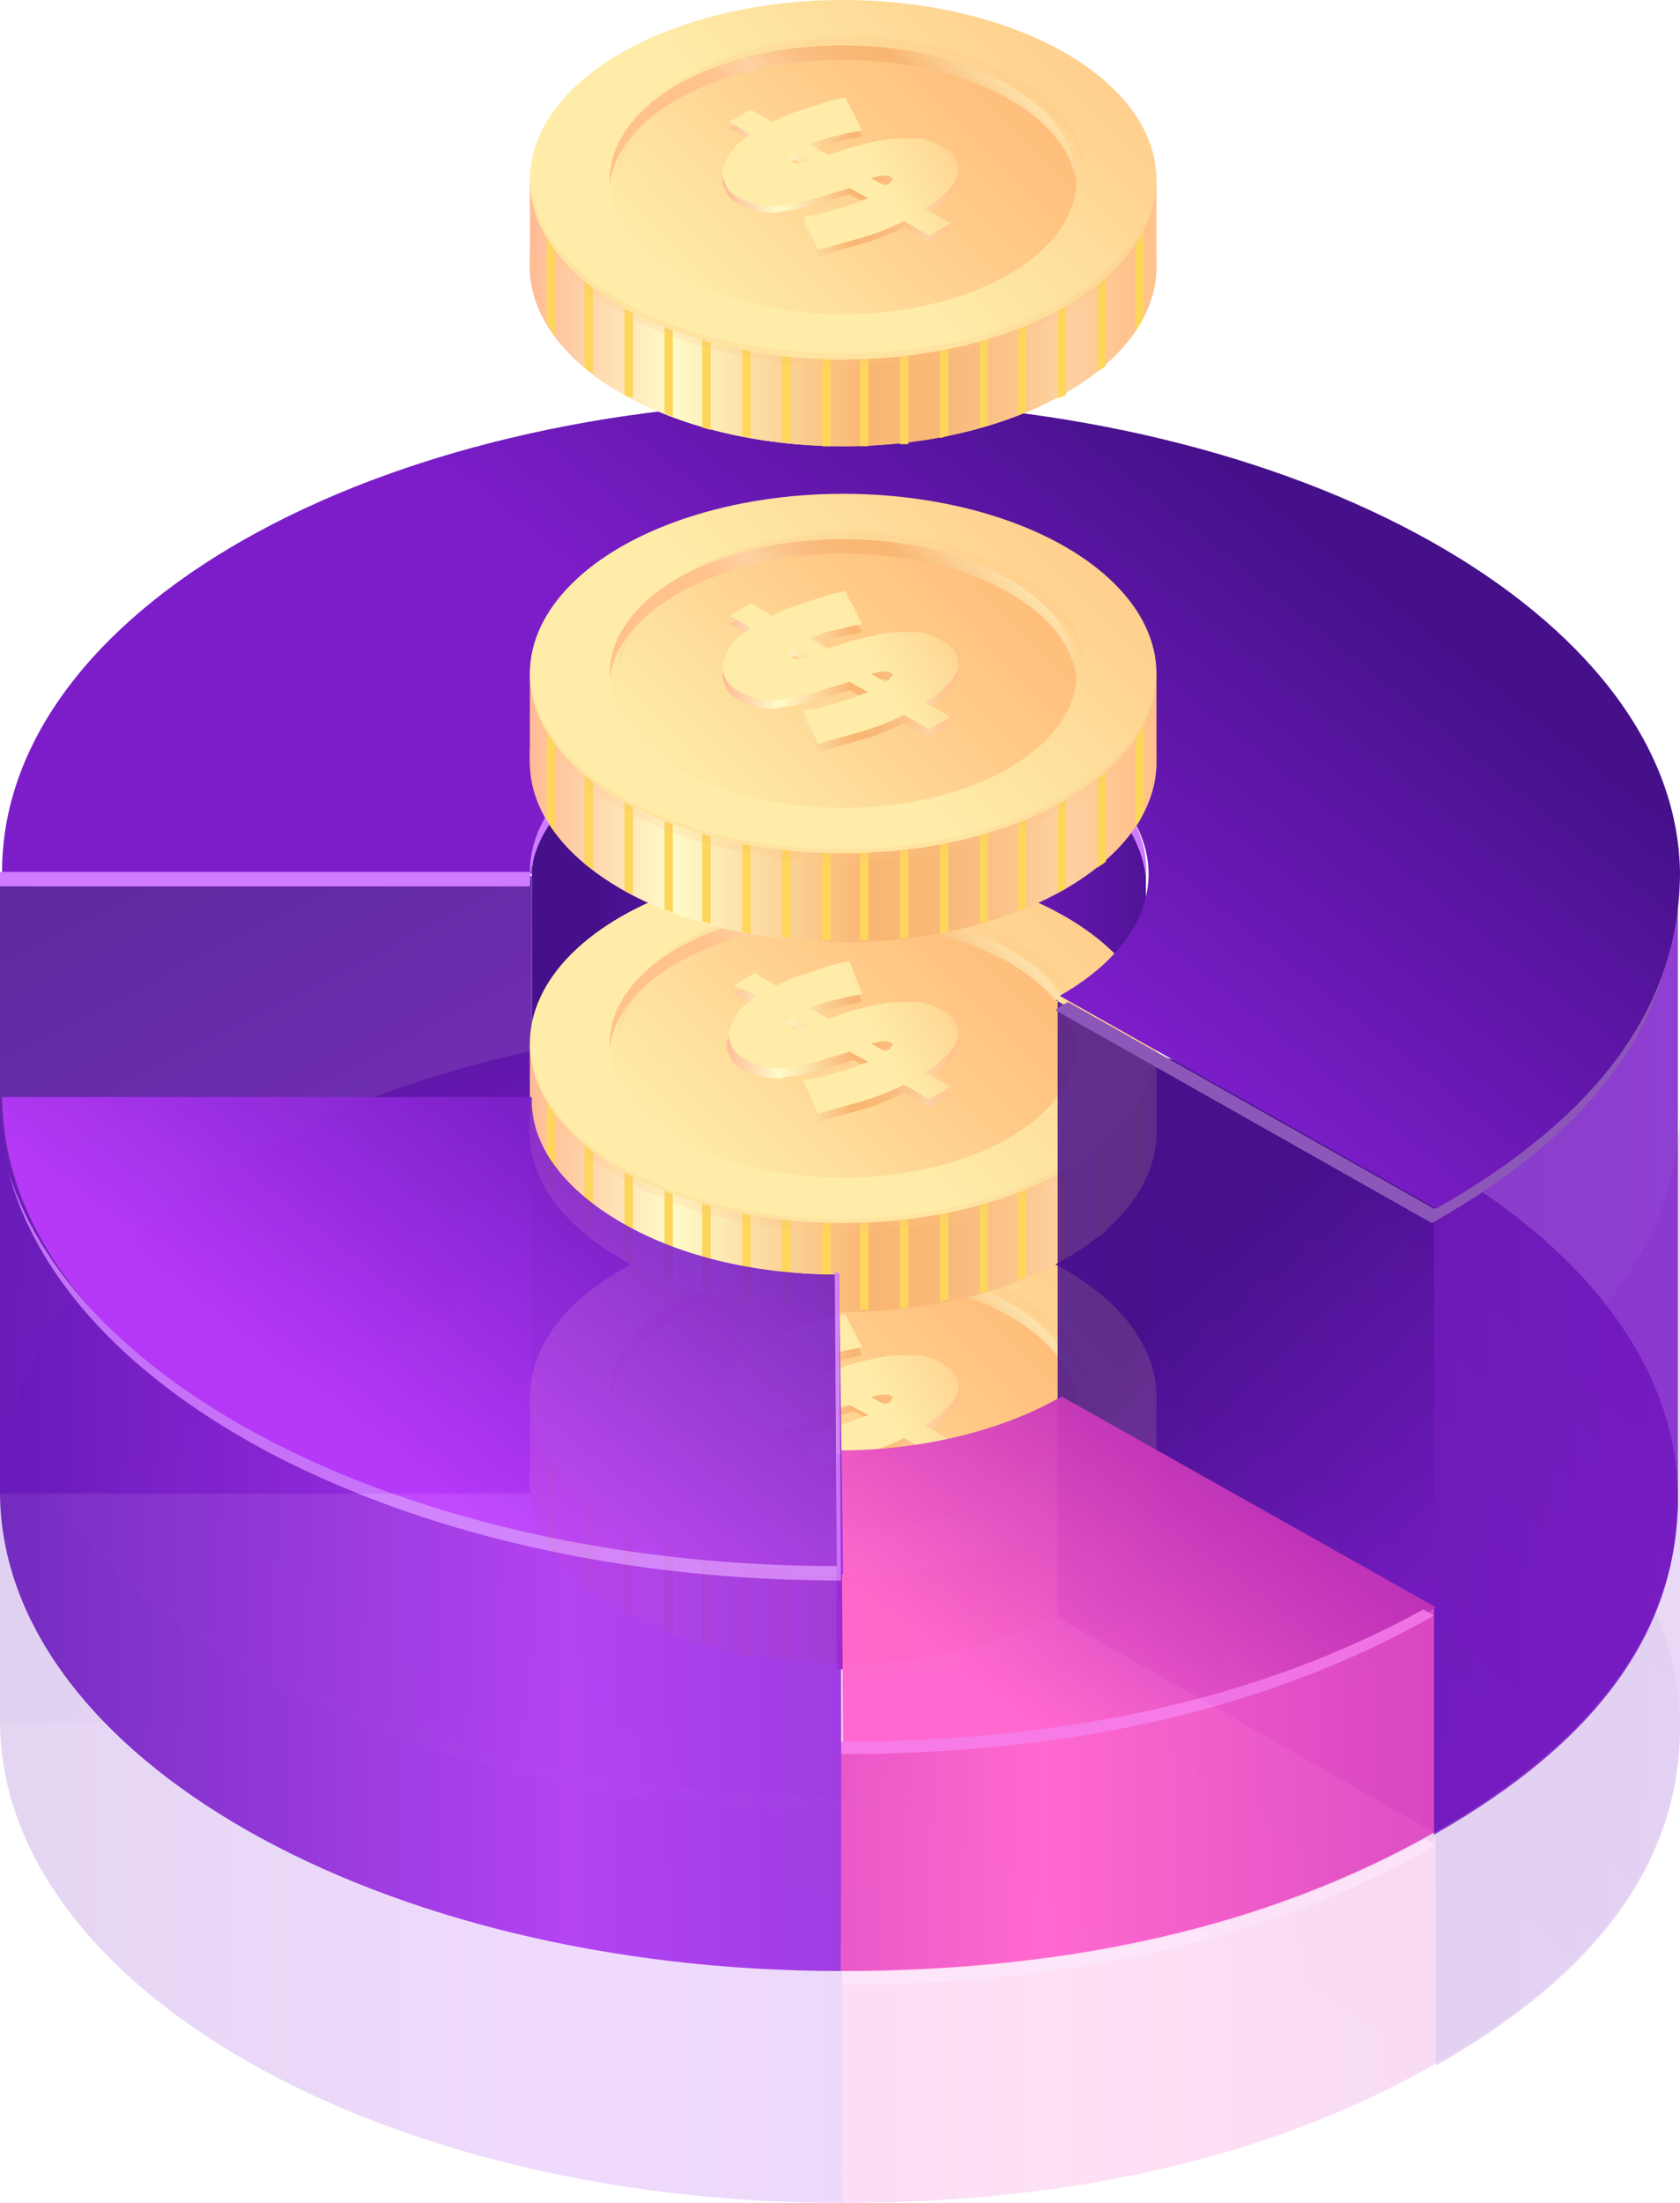 <?xml version="1.0" encoding="UTF-8"?>
<svg width="58px" height="76px" viewBox="0 0 58 76" version="1.1" xmlns="http://www.w3.org/2000/svg" xmlns:xlink="http://www.w3.org/1999/xlink">
    <title>Group 4</title>
    <defs>
        <linearGradient x1="90.917%" y1="27.616%" x2="51.258%" y2="51.286%" id="linearGradient-1">
            <stop stop-color="#45108A" offset="9.596%"></stop>
            <stop stop-color="#7C1DC9" offset="100%"></stop>
        </linearGradient>
        <linearGradient x1="9.472%" y1="-42.513%" x2="83.722%" y2="127.191%" id="linearGradient-2">
            <stop stop-color="#45108A" offset="9.596%"></stop>
            <stop stop-color="#7C1DC9" offset="100%"></stop>
        </linearGradient>
        <linearGradient x1="-0.148%" y1="49.905%" x2="100.044%" y2="49.905%" id="linearGradient-3">
            <stop stop-color="#45108A" offset="9.596%"></stop>
            <stop stop-color="#7C1DC9" offset="62.18%"></stop>
            <stop stop-color="#5D16A5" offset="89.86%"></stop>
            <stop stop-color="#501397" offset="100%"></stop>
        </linearGradient>
        <linearGradient x1="0.503%" y1="50.313%" x2="98.957%" y2="50.313%" id="linearGradient-4">
            <stop stop-color="#FFBB96" offset="0%"></stop>
            <stop stop-color="#FFFBC9" offset="22.73%"></stop>
            <stop stop-color="#F9B673" offset="54.04%"></stop>
            <stop stop-color="#F9B876" offset="63.91%"></stop>
            <stop stop-color="#FABE81" offset="72.49%"></stop>
            <stop stop-color="#FCC993" offset="80.57%"></stop>
            <stop stop-color="#FED2A3" offset="85.86%"></stop>
            <stop stop-color="#FFC28C" offset="96.97%"></stop>
        </linearGradient>
        <linearGradient x1="50.8%" y1="49.64%" x2="51.31%" y2="49.64%" id="linearGradient-5">
            <stop stop-color="#FFBB96" offset="0%"></stop>
            <stop stop-color="#FFFBC9" offset="22.73%"></stop>
            <stop stop-color="#F9B673" offset="54.04%"></stop>
            <stop stop-color="#F9B876" offset="63.91%"></stop>
            <stop stop-color="#FABE81" offset="72.49%"></stop>
            <stop stop-color="#FCC993" offset="80.57%"></stop>
            <stop stop-color="#FED2A3" offset="85.86%"></stop>
            <stop stop-color="#FFC28C" offset="96.97%"></stop>
        </linearGradient>
        <linearGradient x1="0.504%" y1="50.406%" x2="98.957%" y2="50.406%" id="linearGradient-6">
            <stop stop-color="#FFBB96" offset="0%"></stop>
            <stop stop-color="#FFFBC9" offset="22.73%"></stop>
            <stop stop-color="#F9B673" offset="54.04%"></stop>
            <stop stop-color="#F9B876" offset="63.91%"></stop>
            <stop stop-color="#FABE81" offset="72.49%"></stop>
            <stop stop-color="#FCC993" offset="80.57%"></stop>
            <stop stop-color="#FED2A3" offset="85.86%"></stop>
            <stop stop-color="#FFC28C" offset="96.97%"></stop>
        </linearGradient>
        <linearGradient x1="51.4%" y1="49.64%" x2="51.9%" y2="49.64%" id="linearGradient-7">
            <stop stop-color="#FFBB96" offset="0%"></stop>
            <stop stop-color="#FFFBC9" offset="22.73%"></stop>
            <stop stop-color="#F9B673" offset="54.04%"></stop>
            <stop stop-color="#F9B876" offset="63.91%"></stop>
            <stop stop-color="#FABE81" offset="72.49%"></stop>
            <stop stop-color="#FCC993" offset="80.57%"></stop>
            <stop stop-color="#FED2A3" offset="85.86%"></stop>
            <stop stop-color="#FFC28C" offset="96.97%"></stop>
        </linearGradient>
        <linearGradient x1="142.466%" y1="-2.84%" x2="44.627%" y2="53.094%" id="linearGradient-8">
            <stop stop-color="#FFBA78" offset="3.535%"></stop>
            <stop stop-color="#FFC987" offset="39.5%"></stop>
            <stop stop-color="#FEECA8" offset="100%"></stop>
        </linearGradient>
        <linearGradient x1="104.015%" y1="19.06%" x2="5.84%" y2="75.349%" id="linearGradient-9">
            <stop stop-color="#FFBA78" offset="3.535%"></stop>
            <stop stop-color="#FFC987" offset="39.5%"></stop>
            <stop stop-color="#FEECA8" offset="100%"></stop>
        </linearGradient>
        <linearGradient x1="122.085%" y1="31.601%" x2="29.437%" y2="59.386%" id="linearGradient-10">
            <stop stop-color="#FFBB96" offset="0%"></stop>
            <stop stop-color="#FFFBC9" offset="22.73%"></stop>
            <stop stop-color="#F9B673" offset="54.04%"></stop>
            <stop stop-color="#F9B876" offset="63.91%"></stop>
            <stop stop-color="#FABE81" offset="72.49%"></stop>
            <stop stop-color="#FCC993" offset="80.57%"></stop>
            <stop stop-color="#FED2A3" offset="85.86%"></stop>
            <stop stop-color="#FFC28C" offset="96.97%"></stop>
        </linearGradient>
        <linearGradient x1="-0.099%" y1="50.419%" x2="100.735%" y2="50.419%" id="linearGradient-11">
            <stop stop-color="#FFBB96" offset="0%"></stop>
            <stop stop-color="#FFFBC9" offset="22.73%"></stop>
            <stop stop-color="#F9B673" offset="54.04%"></stop>
            <stop stop-color="#F9B876" offset="63.91%"></stop>
            <stop stop-color="#FABE81" offset="72.49%"></stop>
            <stop stop-color="#FCC993" offset="80.57%"></stop>
            <stop stop-color="#FED2A3" offset="85.86%"></stop>
            <stop stop-color="#FFC28C" offset="96.97%"></stop>
        </linearGradient>
        <linearGradient x1="148.267%" y1="15.677%" x2="63.827%" y2="45.256%" id="linearGradient-12">
            <stop stop-color="#FFBA78" offset="3.535%"></stop>
            <stop stop-color="#FFC987" offset="39.5%"></stop>
            <stop stop-color="#FEECA8" offset="100%"></stop>
        </linearGradient>
        <linearGradient x1="0.503%" y1="49.636%" x2="98.957%" y2="49.636%" id="linearGradient-13">
            <stop stop-color="#FFBB96" offset="0%"></stop>
            <stop stop-color="#FFFBC9" offset="22.73%"></stop>
            <stop stop-color="#F9B673" offset="54.04%"></stop>
            <stop stop-color="#F9B876" offset="63.91%"></stop>
            <stop stop-color="#FABE81" offset="72.49%"></stop>
            <stop stop-color="#FCC993" offset="80.57%"></stop>
            <stop stop-color="#FED2A3" offset="85.86%"></stop>
            <stop stop-color="#FFC28C" offset="96.97%"></stop>
        </linearGradient>
        <linearGradient x1="50.8%" y1="50.84%" x2="51.31%" y2="50.84%" id="linearGradient-14">
            <stop stop-color="#FFBB96" offset="0%"></stop>
            <stop stop-color="#FFFBC9" offset="22.73%"></stop>
            <stop stop-color="#F9B673" offset="54.04%"></stop>
            <stop stop-color="#F9B876" offset="63.91%"></stop>
            <stop stop-color="#FABE81" offset="72.49%"></stop>
            <stop stop-color="#FCC993" offset="80.57%"></stop>
            <stop stop-color="#FED2A3" offset="85.86%"></stop>
            <stop stop-color="#FFC28C" offset="96.97%"></stop>
        </linearGradient>
        <linearGradient x1="0.504%" y1="50.011%" x2="98.957%" y2="50.011%" id="linearGradient-15">
            <stop stop-color="#FFBB96" offset="0%"></stop>
            <stop stop-color="#FFFBC9" offset="22.73%"></stop>
            <stop stop-color="#F9B673" offset="54.04%"></stop>
            <stop stop-color="#F9B876" offset="63.91%"></stop>
            <stop stop-color="#FABE81" offset="72.49%"></stop>
            <stop stop-color="#FCC993" offset="80.57%"></stop>
            <stop stop-color="#FED2A3" offset="85.86%"></stop>
            <stop stop-color="#FFC28C" offset="96.97%"></stop>
        </linearGradient>
        <linearGradient x1="51.4%" y1="50.84%" x2="51.9%" y2="50.84%" id="linearGradient-16">
            <stop stop-color="#FFBB96" offset="0%"></stop>
            <stop stop-color="#FFFBC9" offset="22.73%"></stop>
            <stop stop-color="#F9B673" offset="54.04%"></stop>
            <stop stop-color="#F9B876" offset="63.91%"></stop>
            <stop stop-color="#FABE81" offset="72.49%"></stop>
            <stop stop-color="#FCC993" offset="80.57%"></stop>
            <stop stop-color="#FED2A3" offset="85.86%"></stop>
            <stop stop-color="#FFC28C" offset="96.97%"></stop>
        </linearGradient>
        <linearGradient x1="142.466%" y1="-2.817%" x2="44.627%" y2="53.116%" id="linearGradient-17">
            <stop stop-color="#FFBA78" offset="3.535%"></stop>
            <stop stop-color="#FFC987" offset="39.5%"></stop>
            <stop stop-color="#FEECA8" offset="100%"></stop>
        </linearGradient>
        <linearGradient x1="104.015%" y1="19.091%" x2="5.84%" y2="75.38%" id="linearGradient-18">
            <stop stop-color="#FFBA78" offset="3.535%"></stop>
            <stop stop-color="#FFC987" offset="39.5%"></stop>
            <stop stop-color="#FEECA8" offset="100%"></stop>
        </linearGradient>
        <linearGradient x1="122.085%" y1="31.617%" x2="29.437%" y2="59.403%" id="linearGradient-19">
            <stop stop-color="#FFBB96" offset="0%"></stop>
            <stop stop-color="#FFFBC9" offset="22.73%"></stop>
            <stop stop-color="#F9B673" offset="54.04%"></stop>
            <stop stop-color="#F9B876" offset="63.91%"></stop>
            <stop stop-color="#FABE81" offset="72.49%"></stop>
            <stop stop-color="#FCC993" offset="80.57%"></stop>
            <stop stop-color="#FED2A3" offset="85.86%"></stop>
            <stop stop-color="#FFC28C" offset="96.97%"></stop>
        </linearGradient>
        <linearGradient x1="-0.099%" y1="49.911%" x2="100.735%" y2="49.911%" id="linearGradient-20">
            <stop stop-color="#FFBB96" offset="0%"></stop>
            <stop stop-color="#FFFBC9" offset="22.73%"></stop>
            <stop stop-color="#F9B673" offset="54.04%"></stop>
            <stop stop-color="#F9B876" offset="63.91%"></stop>
            <stop stop-color="#FABE81" offset="72.49%"></stop>
            <stop stop-color="#FCC993" offset="80.57%"></stop>
            <stop stop-color="#FED2A3" offset="85.86%"></stop>
            <stop stop-color="#FFC28C" offset="96.97%"></stop>
        </linearGradient>
        <linearGradient x1="149.593%" y1="13.837%" x2="62.833%" y2="45.065%" id="linearGradient-21">
            <stop stop-color="#FFBA78" offset="3.535%"></stop>
            <stop stop-color="#FFC987" offset="39.5%"></stop>
            <stop stop-color="#FEECA8" offset="100%"></stop>
        </linearGradient>
        <linearGradient x1="-546.053%" y1="49.937%" x2="94.14%" y2="49.937%" id="linearGradient-22">
            <stop stop-color="#45108A" offset="9.596%"></stop>
            <stop stop-color="#7C1DC9" offset="100%"></stop>
        </linearGradient>
        <linearGradient x1="37.057%" y1="24.338%" x2="72.308%" y2="94.114%" id="linearGradient-23">
            <stop stop-color="#45108A" offset="9.596%"></stop>
            <stop stop-color="#7C1DC9" offset="100%"></stop>
        </linearGradient>
        <linearGradient x1="0.906%" y1="50.093%" x2="100.17%" y2="50.093%" id="linearGradient-24">
            <stop stop-color="#9F19AB" offset="3.535%"></stop>
            <stop stop-color="#AE25B1" offset="16.41%"></stop>
            <stop stop-color="#D744BF" offset="41.23%"></stop>
            <stop stop-color="#FF63CE" offset="63.13%"></stop>
            <stop stop-color="#DC48C1" offset="87.37%"></stop>
        </linearGradient>
        <linearGradient x1="-140.42%" y1="50.051%" x2="136.218%" y2="50.051%" id="linearGradient-25">
            <stop stop-color="#9F19AB" offset="3.535%"></stop>
            <stop stop-color="#AE25B1" offset="16.41%"></stop>
            <stop stop-color="#D744BF" offset="41.23%"></stop>
            <stop stop-color="#FF63CE" offset="63.13%"></stop>
            <stop stop-color="#DC48C1" offset="87.37%"></stop>
        </linearGradient>
        <linearGradient x1="113.875%" y1="-7.765%" x2="17.036%" y2="72.273%" id="linearGradient-26">
            <stop stop-color="#9F19AB" offset="3.535%"></stop>
            <stop stop-color="#AE25B1" offset="24.38%"></stop>
            <stop stop-color="#D744BF" offset="64.55%"></stop>
            <stop stop-color="#FF63CE" offset="100%"></stop>
        </linearGradient>
        <linearGradient x1="0.386%" y1="50.052%" x2="100.284%" y2="50.052%" id="linearGradient-27">
            <stop stop-color="#671AB9" offset="0%"></stop>
            <stop stop-color="#AD34F1" offset="33.86%"></stop>
            <stop stop-color="#5513AB" offset="100%"></stop>
        </linearGradient>
        <linearGradient x1="-0.232%" y1="50.061%" x2="199.398%" y2="50.061%" id="linearGradient-28">
            <stop stop-color="#671AB9" offset="0%"></stop>
            <stop stop-color="#AD34F1" offset="33.86%"></stop>
            <stop stop-color="#5513AB" offset="100%"></stop>
        </linearGradient>
        <linearGradient x1="107.202%" y1="9.098%" x2="35.386%" y2="60.161%" id="linearGradient-29">
            <stop stop-color="#5513AB" offset="0%"></stop>
            <stop stop-color="#BE3BFF" offset="100%"></stop>
        </linearGradient>
        <linearGradient x1="90.917%" y1="27.817%" x2="51.258%" y2="51.275%" id="linearGradient-30">
            <stop stop-color="#45108A" offset="9.596%"></stop>
            <stop stop-color="#7C1DC9" offset="100%"></stop>
        </linearGradient>
        <linearGradient x1="9.106%" y1="-42.513%" x2="84.028%" y2="127.191%" id="linearGradient-31">
            <stop stop-color="#45108A" offset="9.596%"></stop>
            <stop stop-color="#7C1DC9" offset="100%"></stop>
        </linearGradient>
        <linearGradient x1="-0.148%" y1="49.905%" x2="100.044%" y2="49.905%" id="linearGradient-32">
            <stop stop-color="#45108A" offset="9.596%"></stop>
            <stop stop-color="#7C1DC9" offset="62.18%"></stop>
            <stop stop-color="#5D16A5" offset="89.86%"></stop>
            <stop stop-color="#501397" offset="100%"></stop>
        </linearGradient>
        <linearGradient x1="0.503%" y1="50.313%" x2="98.957%" y2="50.313%" id="linearGradient-33">
            <stop stop-color="#FFBB96" offset="0%"></stop>
            <stop stop-color="#FFFBC9" offset="22.73%"></stop>
            <stop stop-color="#F9B673" offset="54.04%"></stop>
            <stop stop-color="#F9B876" offset="63.91%"></stop>
            <stop stop-color="#FABE81" offset="72.49%"></stop>
            <stop stop-color="#FCC993" offset="80.57%"></stop>
            <stop stop-color="#FED2A3" offset="85.86%"></stop>
            <stop stop-color="#FFC28C" offset="96.97%"></stop>
        </linearGradient>
        <linearGradient x1="50.8%" y1="49.64%" x2="51.31%" y2="49.64%" id="linearGradient-34">
            <stop stop-color="#FFBB96" offset="0%"></stop>
            <stop stop-color="#FFFBC9" offset="22.73%"></stop>
            <stop stop-color="#F9B673" offset="54.04%"></stop>
            <stop stop-color="#F9B876" offset="63.91%"></stop>
            <stop stop-color="#FABE81" offset="72.49%"></stop>
            <stop stop-color="#FCC993" offset="80.57%"></stop>
            <stop stop-color="#FED2A3" offset="85.86%"></stop>
            <stop stop-color="#FFC28C" offset="96.97%"></stop>
        </linearGradient>
        <linearGradient x1="0.504%" y1="50.406%" x2="98.957%" y2="50.406%" id="linearGradient-35">
            <stop stop-color="#FFBB96" offset="0%"></stop>
            <stop stop-color="#FFFBC9" offset="22.73%"></stop>
            <stop stop-color="#F9B673" offset="54.04%"></stop>
            <stop stop-color="#F9B876" offset="63.91%"></stop>
            <stop stop-color="#FABE81" offset="72.49%"></stop>
            <stop stop-color="#FCC993" offset="80.57%"></stop>
            <stop stop-color="#FED2A3" offset="85.86%"></stop>
            <stop stop-color="#FFC28C" offset="96.97%"></stop>
        </linearGradient>
        <linearGradient x1="51.4%" y1="49.64%" x2="51.9%" y2="49.64%" id="linearGradient-36">
            <stop stop-color="#FFBB96" offset="0%"></stop>
            <stop stop-color="#FFFBC9" offset="22.73%"></stop>
            <stop stop-color="#F9B673" offset="54.04%"></stop>
            <stop stop-color="#F9B876" offset="63.91%"></stop>
            <stop stop-color="#FABE81" offset="72.49%"></stop>
            <stop stop-color="#FCC993" offset="80.57%"></stop>
            <stop stop-color="#FED2A3" offset="85.86%"></stop>
            <stop stop-color="#FFC28C" offset="96.97%"></stop>
        </linearGradient>
        <linearGradient x1="142.466%" y1="-2.366%" x2="44.627%" y2="53.066%" id="linearGradient-37">
            <stop stop-color="#FFBA78" offset="3.535%"></stop>
            <stop stop-color="#FFC987" offset="39.5%"></stop>
            <stop stop-color="#FEECA8" offset="100%"></stop>
        </linearGradient>
        <linearGradient x1="104.015%" y1="19.337%" x2="5.84%" y2="75.121%" id="linearGradient-38">
            <stop stop-color="#FFBA78" offset="3.535%"></stop>
            <stop stop-color="#FFC987" offset="39.5%"></stop>
            <stop stop-color="#FEECA8" offset="100%"></stop>
        </linearGradient>
        <linearGradient x1="122.085%" y1="31.766%" x2="29.437%" y2="59.302%" id="linearGradient-39">
            <stop stop-color="#FFBB96" offset="0%"></stop>
            <stop stop-color="#FFFBC9" offset="22.73%"></stop>
            <stop stop-color="#F9B673" offset="54.04%"></stop>
            <stop stop-color="#F9B876" offset="63.91%"></stop>
            <stop stop-color="#FABE81" offset="72.49%"></stop>
            <stop stop-color="#FCC993" offset="80.57%"></stop>
            <stop stop-color="#FED2A3" offset="85.86%"></stop>
            <stop stop-color="#FFC28C" offset="96.97%"></stop>
        </linearGradient>
        <linearGradient x1="-0.099%" y1="50.419%" x2="100.735%" y2="50.419%" id="linearGradient-40">
            <stop stop-color="#FFBB96" offset="0%"></stop>
            <stop stop-color="#FFFBC9" offset="22.73%"></stop>
            <stop stop-color="#F9B673" offset="54.04%"></stop>
            <stop stop-color="#F9B876" offset="63.91%"></stop>
            <stop stop-color="#FABE81" offset="72.49%"></stop>
            <stop stop-color="#FCC993" offset="80.57%"></stop>
            <stop stop-color="#FED2A3" offset="85.86%"></stop>
            <stop stop-color="#FFC28C" offset="96.97%"></stop>
        </linearGradient>
        <linearGradient x1="148.267%" y1="15.985%" x2="63.827%" y2="45.299%" id="linearGradient-41">
            <stop stop-color="#FFBA78" offset="3.535%"></stop>
            <stop stop-color="#FFC987" offset="39.5%"></stop>
            <stop stop-color="#FEECA8" offset="100%"></stop>
        </linearGradient>
        <linearGradient x1="0.503%" y1="49.636%" x2="98.957%" y2="49.636%" id="linearGradient-42">
            <stop stop-color="#FFBB96" offset="0%"></stop>
            <stop stop-color="#FFFBC9" offset="22.73%"></stop>
            <stop stop-color="#F9B673" offset="54.04%"></stop>
            <stop stop-color="#F9B876" offset="63.91%"></stop>
            <stop stop-color="#FABE81" offset="72.49%"></stop>
            <stop stop-color="#FCC993" offset="80.57%"></stop>
            <stop stop-color="#FED2A3" offset="85.86%"></stop>
            <stop stop-color="#FFC28C" offset="96.97%"></stop>
        </linearGradient>
        <linearGradient x1="50.8%" y1="50.84%" x2="51.31%" y2="50.84%" id="linearGradient-43">
            <stop stop-color="#FFBB96" offset="0%"></stop>
            <stop stop-color="#FFFBC9" offset="22.73%"></stop>
            <stop stop-color="#F9B673" offset="54.04%"></stop>
            <stop stop-color="#F9B876" offset="63.91%"></stop>
            <stop stop-color="#FABE81" offset="72.49%"></stop>
            <stop stop-color="#FCC993" offset="80.57%"></stop>
            <stop stop-color="#FED2A3" offset="85.86%"></stop>
            <stop stop-color="#FFC28C" offset="96.97%"></stop>
        </linearGradient>
        <linearGradient x1="0.504%" y1="50.011%" x2="98.957%" y2="50.011%" id="linearGradient-44">
            <stop stop-color="#FFBB96" offset="0%"></stop>
            <stop stop-color="#FFFBC9" offset="22.73%"></stop>
            <stop stop-color="#F9B673" offset="54.04%"></stop>
            <stop stop-color="#F9B876" offset="63.91%"></stop>
            <stop stop-color="#FABE81" offset="72.49%"></stop>
            <stop stop-color="#FCC993" offset="80.57%"></stop>
            <stop stop-color="#FED2A3" offset="85.86%"></stop>
            <stop stop-color="#FFC28C" offset="96.97%"></stop>
        </linearGradient>
        <linearGradient x1="51.4%" y1="50.84%" x2="51.9%" y2="50.84%" id="linearGradient-45">
            <stop stop-color="#FFBB96" offset="0%"></stop>
            <stop stop-color="#FFFBC9" offset="22.73%"></stop>
            <stop stop-color="#F9B673" offset="54.04%"></stop>
            <stop stop-color="#F9B876" offset="63.91%"></stop>
            <stop stop-color="#FABE81" offset="72.49%"></stop>
            <stop stop-color="#FCC993" offset="80.57%"></stop>
            <stop stop-color="#FED2A3" offset="85.86%"></stop>
            <stop stop-color="#FFC28C" offset="96.97%"></stop>
        </linearGradient>
        <linearGradient x1="142.466%" y1="-2.343%" x2="44.627%" y2="53.088%" id="linearGradient-46">
            <stop stop-color="#FFBA78" offset="3.535%"></stop>
            <stop stop-color="#FFC987" offset="39.5%"></stop>
            <stop stop-color="#FEECA8" offset="100%"></stop>
        </linearGradient>
        <linearGradient x1="104.015%" y1="19.368%" x2="5.84%" y2="75.152%" id="linearGradient-47">
            <stop stop-color="#FFBA78" offset="3.535%"></stop>
            <stop stop-color="#FFC987" offset="39.5%"></stop>
            <stop stop-color="#FEECA8" offset="100%"></stop>
        </linearGradient>
        <linearGradient x1="122.085%" y1="31.782%" x2="29.437%" y2="59.318%" id="linearGradient-48">
            <stop stop-color="#FFBB96" offset="0%"></stop>
            <stop stop-color="#FFFBC9" offset="22.73%"></stop>
            <stop stop-color="#F9B673" offset="54.04%"></stop>
            <stop stop-color="#F9B876" offset="63.91%"></stop>
            <stop stop-color="#FABE81" offset="72.49%"></stop>
            <stop stop-color="#FCC993" offset="80.57%"></stop>
            <stop stop-color="#FED2A3" offset="85.86%"></stop>
            <stop stop-color="#FFC28C" offset="96.97%"></stop>
        </linearGradient>
        <linearGradient x1="-0.099%" y1="49.911%" x2="100.735%" y2="49.911%" id="linearGradient-49">
            <stop stop-color="#FFBB96" offset="0%"></stop>
            <stop stop-color="#FFFBC9" offset="22.73%"></stop>
            <stop stop-color="#F9B673" offset="54.04%"></stop>
            <stop stop-color="#F9B876" offset="63.91%"></stop>
            <stop stop-color="#FABE81" offset="72.49%"></stop>
            <stop stop-color="#FCC993" offset="80.57%"></stop>
            <stop stop-color="#FED2A3" offset="85.86%"></stop>
            <stop stop-color="#FFC28C" offset="96.97%"></stop>
        </linearGradient>
        <linearGradient x1="149.593%" y1="14.161%" x2="62.833%" y2="45.109%" id="linearGradient-50">
            <stop stop-color="#FFBA78" offset="3.535%"></stop>
            <stop stop-color="#FFC987" offset="39.5%"></stop>
            <stop stop-color="#FEECA8" offset="100%"></stop>
        </linearGradient>
        <linearGradient x1="-546.053%" y1="49.937%" x2="94.14%" y2="49.937%" id="linearGradient-51">
            <stop stop-color="#45108A" offset="9.596%"></stop>
            <stop stop-color="#7C1DC9" offset="100%"></stop>
        </linearGradient>
        <linearGradient x1="36.94%" y1="24.338%" x2="72.51%" y2="94.114%" id="linearGradient-52">
            <stop stop-color="#45108A" offset="9.596%"></stop>
            <stop stop-color="#7C1DC9" offset="100%"></stop>
        </linearGradient>
        <linearGradient x1="90.803%" y1="28.118%" x2="51.194%" y2="51.339%" id="linearGradient-53">
            <stop stop-color="#45108A" offset="9.596%"></stop>
            <stop stop-color="#7C1DC9" offset="100%"></stop>
        </linearGradient>
        <linearGradient x1="0.906%" y1="50.093%" x2="100.17%" y2="50.093%" id="linearGradient-54">
            <stop stop-color="#9F19AB" offset="3.535%"></stop>
            <stop stop-color="#AE25B1" offset="16.41%"></stop>
            <stop stop-color="#D744BF" offset="41.23%"></stop>
            <stop stop-color="#FF63CE" offset="63.13%"></stop>
            <stop stop-color="#DC48C1" offset="87.37%"></stop>
        </linearGradient>
        <linearGradient x1="-140.42%" y1="50.051%" x2="136.218%" y2="50.051%" id="linearGradient-55">
            <stop stop-color="#9F19AB" offset="3.535%"></stop>
            <stop stop-color="#AE25B1" offset="16.41%"></stop>
            <stop stop-color="#D744BF" offset="41.23%"></stop>
            <stop stop-color="#FF63CE" offset="63.13%"></stop>
            <stop stop-color="#DC48C1" offset="87.37%"></stop>
        </linearGradient>
        <linearGradient x1="113.875%" y1="-7.247%" x2="17.036%" y2="72.073%" id="linearGradient-56">
            <stop stop-color="#9F19AB" offset="3.535%"></stop>
            <stop stop-color="#AE25B1" offset="24.38%"></stop>
            <stop stop-color="#D744BF" offset="64.55%"></stop>
            <stop stop-color="#FF63CE" offset="100%"></stop>
        </linearGradient>
        <linearGradient x1="0.386%" y1="50.052%" x2="100.284%" y2="50.052%" id="linearGradient-57">
            <stop stop-color="#671AB9" offset="0%"></stop>
            <stop stop-color="#AD34F1" offset="33.86%"></stop>
            <stop stop-color="#5513AB" offset="100%"></stop>
        </linearGradient>
        <linearGradient x1="-0.232%" y1="50.061%" x2="199.398%" y2="50.061%" id="linearGradient-58">
            <stop stop-color="#671AB9" offset="0%"></stop>
            <stop stop-color="#AD34F1" offset="33.86%"></stop>
            <stop stop-color="#5513AB" offset="100%"></stop>
        </linearGradient>
        <linearGradient x1="107.202%" y1="9.465%" x2="35.386%" y2="60.07%" id="linearGradient-59">
            <stop stop-color="#5513AB" offset="0%"></stop>
            <stop stop-color="#BE3BFF" offset="100%"></stop>
        </linearGradient>
        <linearGradient x1="0.503%" y1="49.758%" x2="98.957%" y2="49.758%" id="linearGradient-60">
            <stop stop-color="#FFBB96" offset="0%"></stop>
            <stop stop-color="#FFFBC9" offset="22.73%"></stop>
            <stop stop-color="#F9B673" offset="54.04%"></stop>
            <stop stop-color="#F9B876" offset="63.91%"></stop>
            <stop stop-color="#FABE81" offset="72.49%"></stop>
            <stop stop-color="#FCC993" offset="80.57%"></stop>
            <stop stop-color="#FED2A3" offset="85.86%"></stop>
            <stop stop-color="#FFC28C" offset="96.97%"></stop>
        </linearGradient>
        <linearGradient x1="50.8%" y1="52.42%" x2="51.31%" y2="52.42%" id="linearGradient-61">
            <stop stop-color="#FFBB96" offset="0%"></stop>
            <stop stop-color="#FFFBC9" offset="22.73%"></stop>
            <stop stop-color="#F9B673" offset="54.04%"></stop>
            <stop stop-color="#F9B876" offset="63.91%"></stop>
            <stop stop-color="#FABE81" offset="72.49%"></stop>
            <stop stop-color="#FCC993" offset="80.57%"></stop>
            <stop stop-color="#FED2A3" offset="85.86%"></stop>
            <stop stop-color="#FFC28C" offset="96.97%"></stop>
        </linearGradient>
        <linearGradient x1="0.504%" y1="50.697%" x2="98.957%" y2="50.697%" id="linearGradient-62">
            <stop stop-color="#FFBB96" offset="0%"></stop>
            <stop stop-color="#FFFBC9" offset="22.73%"></stop>
            <stop stop-color="#F9B673" offset="54.04%"></stop>
            <stop stop-color="#F9B876" offset="63.91%"></stop>
            <stop stop-color="#FABE81" offset="72.49%"></stop>
            <stop stop-color="#FCC993" offset="80.57%"></stop>
            <stop stop-color="#FED2A3" offset="85.86%"></stop>
            <stop stop-color="#FFC28C" offset="96.97%"></stop>
        </linearGradient>
        <linearGradient x1="51.4%" y1="52.42%" x2="51.9%" y2="52.42%" id="linearGradient-63">
            <stop stop-color="#FFBB96" offset="0%"></stop>
            <stop stop-color="#FFFBC9" offset="22.73%"></stop>
            <stop stop-color="#F9B673" offset="54.04%"></stop>
            <stop stop-color="#F9B876" offset="63.91%"></stop>
            <stop stop-color="#FABE81" offset="72.49%"></stop>
            <stop stop-color="#FCC993" offset="80.57%"></stop>
            <stop stop-color="#FED2A3" offset="85.86%"></stop>
            <stop stop-color="#FFC28C" offset="96.97%"></stop>
        </linearGradient>
        <linearGradient x1="142.466%" y1="-2.314%" x2="44.627%" y2="53.118%" id="linearGradient-64">
            <stop stop-color="#FFBA78" offset="3.535%"></stop>
            <stop stop-color="#FFC987" offset="39.5%"></stop>
            <stop stop-color="#FEECA8" offset="100%"></stop>
        </linearGradient>
        <linearGradient x1="104.015%" y1="19.408%" x2="5.84%" y2="75.192%" id="linearGradient-65">
            <stop stop-color="#FFBA78" offset="3.535%"></stop>
            <stop stop-color="#FFC987" offset="39.5%"></stop>
            <stop stop-color="#FEECA8" offset="100%"></stop>
        </linearGradient>
        <linearGradient x1="122.085%" y1="31.803%" x2="29.437%" y2="59.339%" id="linearGradient-66">
            <stop stop-color="#FFBB96" offset="0%"></stop>
            <stop stop-color="#FFFBC9" offset="22.73%"></stop>
            <stop stop-color="#F9B673" offset="54.04%"></stop>
            <stop stop-color="#F9B876" offset="63.91%"></stop>
            <stop stop-color="#FABE81" offset="72.49%"></stop>
            <stop stop-color="#FCC993" offset="80.57%"></stop>
            <stop stop-color="#FED2A3" offset="85.86%"></stop>
            <stop stop-color="#FFC28C" offset="96.97%"></stop>
        </linearGradient>
        <linearGradient x1="1.686%" y1="50.124%" x2="100.722%" y2="50.124%" id="linearGradient-67">
            <stop stop-color="#FFBB96" offset="0%"></stop>
            <stop stop-color="#FFFBC9" offset="22.73%"></stop>
            <stop stop-color="#F9B673" offset="54.04%"></stop>
            <stop stop-color="#F9B876" offset="63.91%"></stop>
            <stop stop-color="#FABE81" offset="72.49%"></stop>
            <stop stop-color="#FCC993" offset="80.57%"></stop>
            <stop stop-color="#FED2A3" offset="85.86%"></stop>
            <stop stop-color="#FFC28C" offset="96.97%"></stop>
        </linearGradient>
        <linearGradient x1="148.267%" y1="16.142%" x2="63.827%" y2="45.457%" id="linearGradient-68">
            <stop stop-color="#FFBA78" offset="3.535%"></stop>
            <stop stop-color="#FFC987" offset="39.5%"></stop>
            <stop stop-color="#FEECA8" offset="100%"></stop>
        </linearGradient>
        <linearGradient x1="0.503%" y1="50.031%" x2="98.957%" y2="50.031%" id="linearGradient-69">
            <stop stop-color="#FFBB96" offset="0%"></stop>
            <stop stop-color="#FFFBC9" offset="22.73%"></stop>
            <stop stop-color="#F9B673" offset="54.04%"></stop>
            <stop stop-color="#F9B876" offset="63.91%"></stop>
            <stop stop-color="#FABE81" offset="72.49%"></stop>
            <stop stop-color="#FCC993" offset="80.57%"></stop>
            <stop stop-color="#FED2A3" offset="85.86%"></stop>
            <stop stop-color="#FFC28C" offset="96.97%"></stop>
        </linearGradient>
        <linearGradient x1="50.8%" y1="55.96%" x2="51.31%" y2="55.96%" id="linearGradient-70">
            <stop stop-color="#FFBB96" offset="0%"></stop>
            <stop stop-color="#FFFBC9" offset="22.73%"></stop>
            <stop stop-color="#F9B673" offset="54.04%"></stop>
            <stop stop-color="#F9B876" offset="63.91%"></stop>
            <stop stop-color="#FABE81" offset="72.49%"></stop>
            <stop stop-color="#FCC993" offset="80.57%"></stop>
            <stop stop-color="#FED2A3" offset="85.86%"></stop>
            <stop stop-color="#FFC28C" offset="96.97%"></stop>
        </linearGradient>
        <linearGradient x1="0.504%" y1="50.024%" x2="98.957%" y2="50.024%" id="linearGradient-71">
            <stop stop-color="#FFBB96" offset="0%"></stop>
            <stop stop-color="#FFFBC9" offset="22.73%"></stop>
            <stop stop-color="#F9B673" offset="54.04%"></stop>
            <stop stop-color="#F9B876" offset="63.91%"></stop>
            <stop stop-color="#FABE81" offset="72.49%"></stop>
            <stop stop-color="#FCC993" offset="80.57%"></stop>
            <stop stop-color="#FED2A3" offset="85.86%"></stop>
            <stop stop-color="#FFC28C" offset="96.97%"></stop>
        </linearGradient>
        <linearGradient x1="51.4%" y1="45.96%" x2="51.9%" y2="45.96%" id="linearGradient-72">
            <stop stop-color="#FFBB96" offset="0%"></stop>
            <stop stop-color="#FFFBC9" offset="22.73%"></stop>
            <stop stop-color="#F9B673" offset="54.04%"></stop>
            <stop stop-color="#F9B876" offset="63.91%"></stop>
            <stop stop-color="#FABE81" offset="72.49%"></stop>
            <stop stop-color="#FCC993" offset="80.57%"></stop>
            <stop stop-color="#FED2A3" offset="85.86%"></stop>
            <stop stop-color="#FFC28C" offset="96.97%"></stop>
        </linearGradient>
        <linearGradient x1="142.466%" y1="-2.436%" x2="44.627%" y2="52.996%" id="linearGradient-73">
            <stop stop-color="#FFBA78" offset="3.535%"></stop>
            <stop stop-color="#FFC987" offset="39.5%"></stop>
            <stop stop-color="#FEECA8" offset="100%"></stop>
        </linearGradient>
        <linearGradient x1="104.015%" y1="19.244%" x2="5.84%" y2="75.028%" id="linearGradient-74">
            <stop stop-color="#FFBA78" offset="3.535%"></stop>
            <stop stop-color="#FFC987" offset="39.5%"></stop>
            <stop stop-color="#FEECA8" offset="100%"></stop>
        </linearGradient>
        <linearGradient x1="122.085%" y1="31.717%" x2="29.437%" y2="59.253%" id="linearGradient-75">
            <stop stop-color="#FFBB96" offset="0%"></stop>
            <stop stop-color="#FFFBC9" offset="22.73%"></stop>
            <stop stop-color="#F9B673" offset="54.04%"></stop>
            <stop stop-color="#F9B876" offset="63.91%"></stop>
            <stop stop-color="#FABE81" offset="72.49%"></stop>
            <stop stop-color="#FCC993" offset="80.57%"></stop>
            <stop stop-color="#FED2A3" offset="85.86%"></stop>
            <stop stop-color="#FFC28C" offset="96.97%"></stop>
        </linearGradient>
        <linearGradient x1="1.686%" y1="50.604%" x2="100.722%" y2="50.604%" id="linearGradient-76">
            <stop stop-color="#FFBB96" offset="0%"></stop>
            <stop stop-color="#FFFBC9" offset="22.73%"></stop>
            <stop stop-color="#F9B673" offset="54.04%"></stop>
            <stop stop-color="#F9B876" offset="63.91%"></stop>
            <stop stop-color="#FABE81" offset="72.49%"></stop>
            <stop stop-color="#FCC993" offset="80.57%"></stop>
            <stop stop-color="#FED2A3" offset="85.86%"></stop>
            <stop stop-color="#FFC28C" offset="96.97%"></stop>
        </linearGradient>
        <linearGradient x1="148.267%" y1="15.777%" x2="63.827%" y2="45.091%" id="linearGradient-77">
            <stop stop-color="#FFBA78" offset="3.535%"></stop>
            <stop stop-color="#FFC987" offset="39.5%"></stop>
            <stop stop-color="#FEECA8" offset="100%"></stop>
        </linearGradient>
    </defs>
    <g id="Page-1" stroke="none" stroke-width="1" fill="none" fill-rule="evenodd">
        <g id="Mining-Provider-Windows-Dashboard-Design-07-Copy" transform="translate(-1019, -515)" fill-rule="nonzero">
            <g id="Mining-app-design" transform="translate(320, 160)">
                <g id="Est_profit" transform="translate(643, 299)">
                    <g id="Group-4" transform="translate(56, 56)">
                        <g id="Estimation-illu-2" opacity="0.2" transform="translate(0, 32)">
                            <g id="Estimation-illu">
                                <path d="M28.927,10.951 C12.937,10.951 5.66935388e-13,18.263 0.072,27.368 L18.388,27.368 C18.388,25.791 19.406,24.285 21.514,23.066 C25.657,20.701 32.416,20.701 36.559,23.066 C40.702,25.432 40.774,29.232 36.632,31.598 L49.569,39.197 C55.238,35.971 58,32.099 58,27.511 C57.927,18.407 44.917,11.022 28.927,10.951 Z" id="Path" fill="url(#linearGradient-1)"></path>
                                <polygon id="Path" fill="url(#linearGradient-2)" opacity="0.9" points="18.388 6.004 0 6.004 0 27.44 18.388 27.44"></polygon>
                                <path d="M21.441,23.21 C25.584,20.844 32.343,20.844 36.486,23.21 C38.521,24.357 39.612,25.934 39.612,27.44 L39.612,6.147 C39.612,4.57 38.594,2.993 36.486,1.774 C32.343,-0.591 25.584,-0.591 21.441,1.774 C19.406,2.921 18.388,4.427 18.388,6.004 L18.388,6.004 L18.388,27.511 L18.388,27.511 C18.388,25.934 19.406,24.357 21.441,23.21 Z" id="Path" fill="url(#linearGradient-3)"></path>
                                <path d="M39.975,23.998 L18.316,23.998 L18.316,27.009 L18.316,27.009 C18.316,27.009 18.316,27.081 18.316,27.081 C18.316,30.522 23.185,33.318 29.145,33.318 C35.105,33.318 39.975,30.522 39.975,27.081 C39.975,27.081 39.975,27.009 39.975,27.009 L39.975,27.009 L39.975,23.998 L39.975,23.998 Z" id="Path" fill="url(#linearGradient-4)"></path>
                                <g id="Group" transform="translate(17.952, 26.328)">
                                    <path d="M0.363,0.323 L0.363,0.394 C0.363,0.394 0.363,0.323 0.363,0.323 L0.363,0.323 Z" id="Path" fill="url(#linearGradient-5)"></path>
                                    <path d="M11.193,6.345 C5.233,6.345 0.363,3.549 0.363,0.108 L0.363,0.681 L0.363,0.681 C0.363,0.681 0.363,0.753 0.363,0.753 C0.363,4.194 5.233,6.99 11.193,6.99 C17.153,6.99 22.023,4.194 22.023,0.753 C22.023,0.753 22.023,0.681 22.023,0.681 L22.023,0.681 L22.023,0.108 C22.023,3.549 17.153,6.345 11.193,6.345 Z" id="Path" fill="url(#linearGradient-6)"></path>
                                    <path d="M22.023,0.394 L22.023,0.323 L22.023,0.323 C22.023,0.323 22.023,0.394 22.023,0.394 Z" id="Path" fill="url(#linearGradient-7)"></path>
                                </g>
                                <g id="Group" transform="translate(18.679, 25.074)" fill="#FDD65B">
                                    <path d="M13.81,7.958 C13.882,7.958 14.028,7.886 14.1,7.886 L14.1,2.84186628e-14 L13.81,2.84186628e-14 L13.81,7.958 Z" id="Path"></path>
                                    <path d="M15.19,7.671 C15.263,7.671 15.409,7.599 15.481,7.599 L15.481,0 L15.19,0 L15.19,7.671 Z" id="Path"></path>
                                    <path d="M16.499,7.241 C16.571,7.169 16.717,7.169 16.789,7.097 L16.789,0 L16.499,0 L16.499,7.241 Z" id="Path"></path>
                                    <path d="M12.429,8.173 C12.501,8.173 12.647,8.173 12.719,8.173 L12.719,0 L12.429,0 L12.429,8.173 Z" id="Path"></path>
                                    <path d="M19.261,5.735 C19.333,5.664 19.479,5.592 19.551,5.52 L19.551,0.072 L19.261,0.072 L19.261,5.735 Z" id="Path"></path>
                                    <path d="M20.569,4.23 C20.714,4.086 20.787,3.871 20.86,3.728 L20.86,0 L20.569,0 L20.569,4.23 Z" id="Path"></path>
                                    <path d="M17.88,6.596 C17.952,6.524 18.098,6.524 18.17,6.452 L18.17,0.072 L17.88,0.072 L17.88,6.596 Z" id="Path"></path>
                                    <path d="M11.048,8.244 C11.12,8.244 11.266,8.244 11.338,8.244 L11.338,0 L11.048,0 L11.048,8.244 Z" id="Path"></path>
                                    <path d="M9.739,8.244 C9.812,8.244 9.957,8.244 10.03,8.244 L10.03,0 L9.739,0 L9.739,8.244 Z" id="Path"></path>
                                    <path d="M6.977,7.958 C7.05,7.958 7.195,8.029 7.268,8.029 L7.268,0 L6.977,0 L6.977,7.958 Z" id="Path"></path>
                                    <path d="M8.358,8.173 C8.431,8.173 8.576,8.173 8.649,8.173 L8.649,0 L8.358,0 L8.358,8.173 Z" id="Path"></path>
                                    <path d="M5.596,7.599 C5.669,7.599 5.815,7.671 5.887,7.671 L5.887,0 L5.596,0 L5.596,7.599 Z" id="Path"></path>
                                    <path d="M0.218,4.015 C0.291,4.158 0.436,4.301 0.509,4.516 L0.509,0.072 L0.218,0.072 L0.218,4.015 Z" id="Path"></path>
                                    <path d="M1.526,5.592 C1.599,5.664 1.744,5.735 1.817,5.807 L1.817,0 L1.526,0 L1.526,5.592 Z" id="Path"></path>
                                    <path d="M4.288,7.169 C4.361,7.241 4.506,7.241 4.579,7.312 L4.579,0 L4.288,0 L4.288,7.169 Z" id="Path"></path>
                                    <path d="M2.907,6.524 C2.98,6.596 3.125,6.596 3.198,6.667 L3.198,2.84186628e-14 L2.907,2.84186628e-14 L2.907,6.524 Z" id="Path"></path>
                                </g>
                                <ellipse id="Oval" fill="url(#linearGradient-8)" cx="29.145" cy="24.07" rx="10.83" ry="6.237"></ellipse>
                                <path d="M29.145,30.092 C23.258,30.092 18.534,27.44 18.316,24.07 C18.316,24.142 18.316,24.213 18.316,24.285 C18.316,27.726 23.185,30.522 29.145,30.522 C35.105,30.522 39.975,27.726 39.975,24.285 C39.975,24.213 39.975,24.142 39.975,24.07 C39.757,27.44 35.033,30.092 29.145,30.092 Z" id="Path" fill-opacity="0.2" fill="#FFC785"></path>
                                <ellipse id="Oval" fill="url(#linearGradient-9)" cx="29.145" cy="24.07" rx="8.068" ry="4.66"></ellipse>
                                <path d="M29.436,19.625 C33.797,19.625 37.286,21.561 37.504,23.998 C37.504,23.927 37.504,23.855 37.504,23.783 C37.504,21.202 33.87,19.123 29.436,19.123 C24.93,19.123 21.368,21.202 21.368,23.783 C21.368,23.855 21.368,23.927 21.368,23.998 C21.586,21.633 25.075,19.625 29.436,19.625 Z" id="Path" fill-opacity="0.2" fill="#FFC785"></path>
                                <path d="M29.145,19.912 C33.506,19.912 36.995,21.848 37.213,24.285 C37.213,24.213 37.213,24.142 37.213,24.07 C37.213,21.489 33.579,19.41 29.145,19.41 C24.639,19.41 21.078,21.489 21.078,24.07 C21.078,24.142 21.078,24.213 21.078,24.285 C21.296,21.848 24.857,19.912 29.145,19.912 Z" id="Path" fill="url(#linearGradient-10)"></path>
                                <path d="M29.799,22.636 C29.581,22.708 29.363,22.708 29.145,22.78 C28.927,22.851 28.782,22.851 28.564,22.923 C28.346,22.995 28.128,23.066 27.982,23.138 L28.637,23.497 C28.709,23.497 28.782,23.425 28.855,23.425 C28.927,23.425 29,23.353 29.073,23.353 C29.436,23.21 29.799,23.138 30.09,23.066 C30.381,22.995 30.744,22.923 31.035,22.923 C31.326,22.923 31.617,22.923 31.835,22.923 C32.125,22.995 32.343,23.066 32.561,23.21 C32.852,23.353 32.997,23.568 33.07,23.712 C33.143,23.927 33.143,24.07 33.07,24.285 C32.997,24.5 32.852,24.644 32.634,24.859 C32.416,25.074 32.198,25.217 31.98,25.36 L32.852,25.862 L32.125,26.292 L31.253,25.791 C30.817,26.006 30.308,26.221 29.799,26.364 C29.291,26.508 28.782,26.651 28.273,26.794 L27.91,25.576 C28.128,25.504 28.419,25.504 28.637,25.432 C28.855,25.36 29.073,25.289 29.363,25.217 C29.654,25.145 29.872,25.002 30.163,24.93 L29.509,24.572 C29.291,24.644 29.073,24.715 28.782,24.787 C28.419,24.93 28.055,25.002 27.764,25.074 C27.474,25.145 27.183,25.145 26.965,25.217 C26.747,25.217 26.456,25.217 26.311,25.145 C26.093,25.074 25.875,25.002 25.729,24.93 C25.439,24.787 25.293,24.644 25.221,24.429 C25.148,24.285 25.075,24.07 25.148,23.855 C25.221,23.64 25.293,23.497 25.439,23.281 C25.584,23.066 25.802,22.923 26.093,22.708 L25.366,22.278 L26.093,21.848 L26.82,22.278 C27.038,22.206 27.256,22.063 27.474,21.991 C27.692,21.919 27.91,21.848 28.128,21.776 C28.346,21.704 28.564,21.633 28.782,21.561 C29,21.489 29.145,21.489 29.363,21.418 L29.799,22.636 Z M27.328,23.783 C27.401,23.855 27.474,23.855 27.619,23.855 C27.692,23.855 27.837,23.783 27.982,23.783 L27.474,23.425 C27.256,23.568 27.183,23.64 27.328,23.783 Z M30.817,24.357 C30.744,24.285 30.672,24.285 30.526,24.285 C30.381,24.285 30.236,24.357 30.09,24.357 L30.599,24.644 C30.744,24.572 30.817,24.5 30.817,24.429 C30.89,24.429 30.89,24.357 30.817,24.357 Z" id="Shape" fill="url(#linearGradient-11)"></path>
                                <path d="M29.799,22.349 C29.581,22.421 29.363,22.421 29.145,22.493 C28.927,22.565 28.782,22.565 28.564,22.636 C28.346,22.708 28.128,22.78 27.982,22.851 L28.637,23.21 C28.709,23.21 28.782,23.138 28.855,23.138 C28.927,23.138 29,23.066 29.073,23.066 C29.436,22.923 29.799,22.851 30.09,22.78 C30.381,22.708 30.744,22.636 31.035,22.636 C31.326,22.636 31.617,22.636 31.835,22.636 C32.125,22.708 32.343,22.78 32.561,22.923 C32.852,23.066 32.997,23.281 33.07,23.425 C33.143,23.64 33.143,23.783 33.07,23.998 C32.997,24.213 32.852,24.357 32.634,24.572 C32.416,24.787 32.198,24.93 31.98,25.074 L32.852,25.576 L32.125,26.006 L31.253,25.504 C30.817,25.719 30.308,25.934 29.799,26.077 C29.291,26.221 28.782,26.364 28.273,26.508 L27.764,25.36 C27.982,25.289 28.273,25.289 28.491,25.217 C28.709,25.145 28.927,25.074 29.218,25.002 C29.509,24.93 29.727,24.787 30.018,24.715 L29.363,24.357 C29.145,24.429 28.927,24.5 28.637,24.572 C28.273,24.715 27.91,24.787 27.619,24.859 C27.328,24.93 27.038,24.93 26.82,25.002 C26.602,25.002 26.311,25.002 26.165,24.93 C25.947,24.859 25.729,24.787 25.584,24.715 C25.293,24.572 25.148,24.429 25.075,24.213 C25.003,24.07 24.93,23.855 25.003,23.64 C25.075,23.425 25.148,23.281 25.293,23.066 C25.439,22.851 25.657,22.708 25.947,22.493 L25.221,22.063 L25.947,21.633 L26.674,22.063 C26.892,21.991 27.11,21.848 27.328,21.776 C27.546,21.704 27.764,21.633 27.982,21.561 C28.201,21.489 28.419,21.418 28.637,21.346 C28.855,21.274 29,21.274 29.218,21.202 L29.799,22.349 Z M27.328,23.497 C27.401,23.568 27.474,23.568 27.619,23.568 C27.692,23.568 27.837,23.497 27.982,23.497 L27.401,23.21 C27.256,23.281 27.183,23.425 27.328,23.497 Z M30.817,24.07 C30.744,23.998 30.672,23.998 30.526,23.998 C30.381,23.998 30.236,24.07 30.09,24.07 L30.599,24.357 C30.744,24.285 30.817,24.213 30.817,24.142 C30.89,24.142 30.89,24.07 30.817,24.07 Z" id="Shape" fill="url(#linearGradient-12)"></path>
                                <path d="M39.975,11.811 L18.316,11.811 L18.316,14.822 L18.316,14.822 C18.316,14.822 18.316,14.894 18.316,14.894 C18.316,18.335 23.185,21.131 29.145,21.131 C35.105,21.131 39.975,18.335 39.975,14.894 C39.975,14.894 39.975,14.822 39.975,14.822 L39.975,14.822 L39.975,11.811 L39.975,11.811 Z" id="Path" fill="url(#linearGradient-13)"></path>
                                <g id="Group" transform="translate(17.952, 14.069)">
                                    <path d="M0.363,0.323 L0.363,0.394 C0.363,0.394 0.363,0.323 0.363,0.323 L0.363,0.323 Z" id="Path" fill="url(#linearGradient-14)"></path>
                                    <path d="M11.193,6.345 C5.233,6.345 0.363,3.549 0.363,0.108 L0.363,0.753 L0.363,0.753 C0.363,0.753 0.363,0.824 0.363,0.824 C0.363,4.266 5.233,7.062 11.193,7.062 C17.153,7.062 22.023,4.266 22.023,0.824 C22.023,0.824 22.023,0.753 22.023,0.753 L22.023,0.753 L22.023,0.179 C22.023,3.549 17.153,6.345 11.193,6.345 Z" id="Path" fill="url(#linearGradient-15)"></path>
                                    <path d="M22.023,0.394 L22.023,0.323 L22.023,0.323 C22.023,0.323 22.023,0.394 22.023,0.394 Z" id="Path" fill="url(#linearGradient-16)"></path>
                                </g>
                                <g id="Group" transform="translate(18.679, 12.815)" fill="#FDD65B">
                                    <path d="M13.81,7.958 C13.882,7.958 14.028,7.886 14.1,7.886 L14.1,0 L13.81,0 L13.81,7.958 Z" id="Path"></path>
                                    <path d="M15.19,7.671 C15.263,7.671 15.409,7.599 15.481,7.599 L15.481,0 L15.19,0 L15.19,7.671 Z" id="Path"></path>
                                    <path d="M16.499,7.241 C16.571,7.169 16.717,7.169 16.789,7.097 L16.789,0 L16.499,0 L16.499,7.241 Z" id="Path"></path>
                                    <path d="M12.429,8.173 C12.501,8.173 12.647,8.173 12.719,8.173 L12.719,0 L12.429,0 L12.429,8.173 Z" id="Path"></path>
                                    <path d="M19.261,5.735 C19.333,5.664 19.479,5.592 19.551,5.52 L19.551,0.072 L19.261,0.072 L19.261,5.735 Z" id="Path"></path>
                                    <path d="M20.569,4.23 C20.714,4.086 20.787,3.871 20.86,3.728 L20.86,0 L20.569,0 L20.569,4.23 Z" id="Path"></path>
                                    <path d="M17.88,6.596 C17.952,6.524 18.098,6.524 18.17,6.452 L18.17,0.072 L17.88,0.072 L17.88,6.596 Z" id="Path"></path>
                                    <path d="M11.048,8.244 C11.12,8.244 11.266,8.244 11.338,8.244 L11.338,0 L11.048,0 L11.048,8.244 Z" id="Path"></path>
                                    <path d="M9.739,8.244 C9.812,8.244 9.957,8.244 10.03,8.244 L10.03,0 L9.739,0 L9.739,8.244 Z" id="Path"></path>
                                    <path d="M6.977,7.958 C7.05,7.958 7.195,8.029 7.268,8.029 L7.268,0 L6.977,0 L6.977,7.958 Z" id="Path"></path>
                                    <path d="M8.358,8.173 C8.431,8.173 8.576,8.173 8.649,8.173 L8.649,0 L8.358,0 L8.358,8.173 Z" id="Path"></path>
                                    <path d="M5.596,7.599 C5.669,7.599 5.815,7.671 5.887,7.671 L5.887,0 L5.596,0 L5.596,7.599 Z" id="Path"></path>
                                    <path d="M0.218,4.015 C0.291,4.158 0.436,4.301 0.509,4.516 L0.509,0.072 L0.218,0.072 L0.218,4.015 Z" id="Path"></path>
                                    <path d="M1.526,5.592 C1.599,5.664 1.744,5.735 1.817,5.807 L1.817,0 L1.526,0 L1.526,5.592 Z" id="Path"></path>
                                    <path d="M4.288,7.169 C4.361,7.241 4.506,7.241 4.579,7.312 L4.579,0 L4.288,0 L4.288,7.169 Z" id="Path"></path>
                                    <path d="M2.907,6.524 C2.98,6.596 3.125,6.596 3.198,6.667 L3.198,0 L2.907,0 L2.907,6.524 Z" id="Path"></path>
                                </g>
                                <ellipse id="Oval" fill="url(#linearGradient-17)" cx="29.145" cy="11.811" rx="10.83" ry="6.237"></ellipse>
                                <path d="M29.145,17.905 C23.258,17.905 18.534,15.252 18.316,11.883 C18.316,11.954 18.316,12.026 18.316,12.098 C18.316,15.539 23.185,18.335 29.145,18.335 C35.105,18.335 39.975,15.539 39.975,12.098 C39.975,12.026 39.975,11.954 39.975,11.883 C39.757,15.18 35.033,17.905 29.145,17.905 Z" id="Path" fill-opacity="0.2" fill="#FFC785"></path>
                                <ellipse id="Oval" fill="url(#linearGradient-18)" cx="29.145" cy="11.811" rx="8.068" ry="4.66"></ellipse>
                                <path d="M29.436,7.366 C33.797,7.366 37.286,9.302 37.504,11.739 C37.504,11.668 37.504,11.596 37.504,11.524 C37.504,8.943 33.87,6.864 29.436,6.864 C24.93,6.864 21.368,8.943 21.368,11.524 C21.368,11.596 21.368,11.668 21.368,11.739 C21.586,9.374 25.075,7.366 29.436,7.366 Z" id="Path" fill-opacity="0.2" fill="#FFC785"></path>
                                <path d="M29.145,7.653 C33.506,7.653 36.995,9.589 37.213,12.026 C37.213,11.954 37.213,11.883 37.213,11.811 C37.213,9.23 33.579,7.151 29.145,7.151 C24.639,7.151 21.078,9.23 21.078,11.811 C21.078,11.883 21.078,11.954 21.078,12.026 C21.296,9.589 24.857,7.653 29.145,7.653 Z" id="Path" fill="url(#linearGradient-19)"></path>
                                <path d="M29.799,10.377 C29.581,10.449 29.363,10.449 29.145,10.521 C28.927,10.592 28.782,10.592 28.564,10.664 C28.346,10.736 28.128,10.807 27.982,10.879 L28.637,11.237 C28.709,11.237 28.782,11.166 28.855,11.166 C28.927,11.166 29,11.094 29.073,11.094 C29.436,10.951 29.799,10.879 30.09,10.807 C30.381,10.736 30.744,10.664 31.035,10.664 C31.326,10.664 31.617,10.664 31.835,10.664 C32.125,10.736 32.343,10.807 32.561,10.951 C32.852,11.094 32.997,11.309 33.07,11.453 C33.143,11.668 33.143,11.811 33.07,12.026 C32.997,12.241 32.852,12.385 32.634,12.6 C32.416,12.815 32.198,12.958 31.98,13.101 L32.852,13.603 L32.125,14.033 L31.253,13.532 C30.817,13.747 30.308,13.962 29.799,14.105 C29.291,14.248 28.782,14.392 28.273,14.535 L27.91,13.388 C28.128,13.316 28.419,13.316 28.637,13.245 C28.855,13.173 29.073,13.101 29.363,13.03 C29.654,12.958 29.872,12.815 30.163,12.743 L29.509,12.385 C29.291,12.456 29.073,12.528 28.782,12.6 C28.419,12.743 28.055,12.815 27.764,12.886 C27.474,12.958 27.183,12.958 26.965,13.03 C26.747,13.03 26.456,13.03 26.311,12.958 C26.093,12.886 25.875,12.815 25.729,12.743 C25.439,12.6 25.293,12.456 25.221,12.241 C25.148,12.098 25.075,11.883 25.148,11.668 C25.221,11.453 25.293,11.309 25.439,11.094 C25.584,10.879 25.802,10.736 26.093,10.521 L25.366,10.09 L26.093,9.66 L26.82,10.09 C27.038,10.019 27.256,9.875 27.474,9.804 C27.692,9.732 27.91,9.66 28.128,9.589 C28.346,9.517 28.564,9.445 28.782,9.374 C29,9.302 29.145,9.302 29.363,9.23 L29.799,10.377 Z M27.328,11.524 C27.401,11.596 27.474,11.596 27.619,11.596 C27.692,11.596 27.837,11.524 27.982,11.524 L27.401,11.237 C27.256,11.309 27.183,11.453 27.328,11.524 Z M30.817,12.098 C30.744,12.026 30.672,12.026 30.526,12.026 C30.381,12.026 30.236,12.098 30.09,12.098 L30.599,12.385 C30.744,12.313 30.817,12.241 30.817,12.169 C30.89,12.169 30.89,12.098 30.817,12.098 Z" id="Shape" fill="url(#linearGradient-20)"></path>
                                <path d="M29.799,10.09 C29.581,10.162 29.363,10.162 29.145,10.234 C28.927,10.305 28.782,10.305 28.564,10.377 C28.346,10.449 28.128,10.521 27.982,10.592 L28.637,10.951 C28.709,10.951 28.782,10.879 28.855,10.879 C28.927,10.879 29,10.807 29.073,10.807 C29.436,10.664 29.799,10.592 30.09,10.521 C30.381,10.449 30.744,10.377 31.035,10.377 C31.326,10.377 31.617,10.377 31.835,10.377 C32.125,10.449 32.343,10.521 32.561,10.664 C32.852,10.807 32.997,11.022 33.07,11.166 C33.143,11.381 33.143,11.524 33.07,11.739 C32.997,11.954 32.852,12.098 32.634,12.313 C32.416,12.528 32.198,12.671 31.98,12.815 L32.852,13.316 L32.125,13.747 L31.253,13.245 C30.817,13.46 30.308,13.675 29.799,13.818 C29.291,13.962 28.782,14.105 28.273,14.248 L27.764,13.101 C27.982,13.03 28.273,13.03 28.491,12.958 C28.709,12.886 28.927,12.815 29.218,12.743 C29.509,12.671 29.727,12.528 30.018,12.456 L29.363,12.098 C29.145,12.169 28.927,12.241 28.637,12.313 C28.273,12.456 27.91,12.528 27.619,12.6 C27.546,12.671 27.256,12.671 27.038,12.671 C26.82,12.671 26.529,12.671 26.383,12.6 C26.165,12.528 25.947,12.456 25.802,12.385 C25.511,12.241 25.366,12.098 25.293,11.883 C25.221,11.739 25.148,11.524 25.221,11.309 C25.293,11.094 25.366,10.951 25.511,10.736 C25.657,10.521 25.875,10.377 26.165,10.162 L25.366,9.804 L26.093,9.374 L26.82,9.804 C27.038,9.732 27.256,9.589 27.474,9.517 C27.692,9.445 27.91,9.374 28.128,9.302 C28.346,9.23 28.564,9.158 28.782,9.087 C29,9.015 29.145,9.015 29.363,8.943 L29.799,10.09 Z M27.328,11.237 C27.401,11.309 27.474,11.309 27.619,11.309 C27.692,11.309 27.837,11.237 27.982,11.237 L27.401,10.951 C27.256,11.022 27.183,11.166 27.328,11.237 Z M30.817,11.811 C30.744,11.739 30.672,11.739 30.526,11.739 C30.381,11.739 30.236,11.811 30.09,11.811 L30.599,12.098 C30.744,12.026 30.817,11.954 30.817,11.883 C30.89,11.883 30.89,11.811 30.817,11.811 Z" id="Shape" fill="url(#linearGradient-21)"></path>
                                <path d="M49.569,17.761 L49.569,39.268 C55.238,36.042 58,32.171 58,27.583 L58,6.076 C58,10.664 55.165,14.535 49.569,17.761 Z" id="Path" fill="url(#linearGradient-22)" opacity="0.85"></path>
                                <polygon id="Path" fill="url(#linearGradient-23)" opacity="0.85" points="36.486 10.305 36.559 10.305 36.559 31.741 49.569 39.197 49.569 17.761"></polygon>
                                <g id="Group" opacity="0.95" transform="translate(28.927, 24.07)">
                                    <path d="M7.704,0.143 C7.632,0.143 7.632,0.215 7.559,0.215 C5.451,1.362 2.762,2.007 0,2.007 L0,9.463 C2.762,9.463 5.451,8.89 7.559,7.671 C7.632,7.671 7.632,7.599 7.704,7.599 L7.704,0.143 Z" id="Path" fill="url(#linearGradient-24)"></path>
                                    <path d="M0.145,12.116 L0.073,1.864 C0.073,1.864 0.073,1.864 0.073,1.864 L0.073,1.792 L0.145,19.93 C8.14,19.93 14.972,18.353 20.642,15.127 L20.642,7.312 C14.972,10.538 8.14,12.116 0.145,12.116 Z" id="Path" fill="url(#linearGradient-25)"></path>
                                    <path d="M7.777,0 C7.704,0 7.704,0.072 7.632,0.072 C5.596,1.219 2.835,1.864 0.145,1.864 L0.218,12.402 C8.213,12.402 15.045,10.538 20.714,7.312 L7.777,0 Z" id="Path" fill="url(#linearGradient-26)"></path>
                                    <path d="M0.145,11.972 L0.073,1.864 L0.073,1.936 L0.145,12.402 C8.14,12.402 14.972,10.825 20.642,7.599 L20.278,7.384 C14.682,10.467 7.995,11.972 0.145,11.972 Z" id="Path" fill="#F777E7"></path>
                                </g>
                                <g id="Group" opacity="0.9" transform="translate(0, 13.603)">
                                    <path d="M29,6.237 C26.311,6.237 23.549,5.664 21.441,4.445 C19.333,3.226 18.316,1.649 18.316,0.072 L18.316,0.072 L18.316,13.836 L18.316,13.836 C18.316,15.413 19.406,16.919 21.441,18.138 C23.549,19.356 26.238,19.93 29,19.93 L29,6.237 Z" id="Path" fill="url(#linearGradient-27)"></path>
                                    <path d="M0,0 L0,13.836 C0.073,22.941 13.083,30.397 29.073,30.397 L29.073,16.56 C13.083,16.56 0.073,9.105 0,0 Z" id="Path" fill="url(#linearGradient-28)"></path>
                                    <path d="M21.514,4.445 C19.406,3.226 18.316,1.649 18.388,0.072 L0.073,0.072 C0.145,9.176 13.155,16.632 29.145,16.632 L29,6.237 C26.311,6.237 23.622,5.664 21.514,4.445 Z" id="Path" fill="url(#linearGradient-29)"></path>
                                    <path d="M29,6.165 L28.855,6.165 L28.927,16.345 C14.609,16.345 2.689,10.395 0.291,2.653 C2.398,10.682 14.464,16.847 29.073,16.847 L29,6.165 Z" id="Path" fill="#CF7BFF"></path>
                                </g>
                            </g>
                        </g>
                        <g id="Estimation-illu">
                            <path d="M28.891,35.14 C12.921,35.14 -3.49581475e-13,42.411 0.072,51.463 L18.365,51.463 C18.365,49.895 19.382,48.398 21.487,47.187 C25.625,44.834 32.375,44.834 36.513,47.187 C40.651,49.539 40.723,53.317 36.586,55.669 L49.507,63.224 C55.169,60.017 57.927,56.168 57.927,51.606 C57.855,42.553 44.861,35.212 28.891,35.14 Z" id="Path" fill="url(#linearGradient-30)"></path>
                            <polygon id="Path" fill="url(#linearGradient-31)" opacity="0.9" points="18.365 30.222 0 30.222 0 51.535 18.365 51.535"></polygon>
                            <path d="M21.414,47.329 C25.552,44.977 32.303,44.977 36.441,47.329 C38.473,48.47 39.562,50.038 39.562,51.535 L39.562,30.365 C39.562,28.797 38.546,27.229 36.441,26.017 C32.303,23.665 25.552,23.665 21.414,26.017 C19.382,27.157 18.365,28.654 18.365,30.222 L18.365,30.222 L18.365,51.606 L18.365,51.606 C18.365,50.038 19.382,48.47 21.414,47.329 Z" id="Path" fill="url(#linearGradient-32)"></path>
                            <path d="M39.925,48.113 L18.293,48.113 L18.293,51.107 L18.293,51.107 C18.293,51.107 18.293,51.178 18.293,51.178 C18.293,54.6 23.156,57.379 29.109,57.379 C35.061,57.379 39.925,54.6 39.925,51.178 C39.925,51.178 39.925,51.107 39.925,51.107 L39.925,51.107 L39.925,48.113 L39.925,48.113 Z" id="Path" fill="url(#linearGradient-33)"></path>
                            <g id="Group" transform="translate(17.93, 50.43)">
                                <path d="M0.363,0.321 L0.363,0.392 C0.363,0.392 0.363,0.321 0.363,0.321 L0.363,0.321 Z" id="Path" fill="url(#linearGradient-34)"></path>
                                <path d="M11.179,6.308 C5.227,6.308 0.363,3.528 0.363,0.107 L0.363,0.677 L0.363,0.677 C0.363,0.677 0.363,0.748 0.363,0.748 C0.363,4.17 5.227,6.95 11.179,6.95 C17.131,6.95 21.995,4.17 21.995,0.748 C21.995,0.748 21.995,0.677 21.995,0.677 L21.995,0.677 L21.995,0.107 C21.995,3.528 17.131,6.308 11.179,6.308 Z" id="Path" fill="url(#linearGradient-35)"></path>
                                <path d="M21.995,0.392 L21.995,0.321 L21.995,0.321 C21.995,0.321 21.995,0.392 21.995,0.392 Z" id="Path" fill="url(#linearGradient-36)"></path>
                            </g>
                            <g id="Group" transform="translate(18.656, 49.182)" fill="#FDD65B">
                                <path d="M13.792,7.912 C13.865,7.912 14.01,7.841 14.083,7.841 L14.083,2.82555006e-14 L13.792,2.82555006e-14 L13.792,7.912 Z" id="Path"></path>
                                <path d="M15.171,7.627 C15.244,7.627 15.389,7.556 15.462,7.556 L15.462,0 L15.171,0 L15.171,7.627 Z" id="Path"></path>
                                <path d="M16.478,7.199 C16.551,7.128 16.696,7.128 16.768,7.057 L16.768,0 L16.478,0 L16.478,7.199 Z" id="Path"></path>
                                <path d="M12.413,8.126 C12.486,8.126 12.631,8.126 12.703,8.126 L12.703,0 L12.413,0 L12.413,8.126 Z" id="Path"></path>
                                <path d="M19.237,5.702 C19.309,5.631 19.454,5.56 19.527,5.488 L19.527,0.071 L19.237,0.071 L19.237,5.702 Z" id="Path"></path>
                                <path d="M20.543,4.205 C20.688,4.063 20.761,3.849 20.834,3.706 L20.834,0 L20.543,0 L20.543,4.205 Z" id="Path"></path>
                                <path d="M17.857,6.558 C17.93,6.486 18.075,6.486 18.148,6.415 L18.148,0.071 L17.857,0.071 L17.857,6.558 Z" id="Path"></path>
                                <path d="M11.034,8.197 C11.106,8.197 11.252,8.197 11.324,8.197 L11.324,0 L11.034,0 L11.034,8.197 Z" id="Path"></path>
                                <path d="M9.727,8.197 C9.8,8.197 9.945,8.197 10.018,8.197 L10.018,0 L9.727,0 L9.727,8.197 Z" id="Path"></path>
                                <path d="M6.969,7.912 C7.041,7.912 7.186,7.983 7.259,7.983 L7.259,0 L6.969,0 L6.969,7.912 Z" id="Path"></path>
                                <path d="M8.348,8.126 C8.421,8.126 8.566,8.126 8.638,8.126 L8.638,0 L8.348,0 L8.348,8.126 Z" id="Path"></path>
                                <path d="M5.589,7.556 C5.662,7.556 5.807,7.627 5.88,7.627 L5.88,0 L5.589,0 L5.589,7.556 Z" id="Path"></path>
                                <path d="M0.218,3.992 C0.29,4.134 0.436,4.277 0.508,4.491 L0.508,0.071 L0.218,0.071 L0.218,3.992 Z" id="Path"></path>
                                <path d="M1.524,5.56 C1.597,5.631 1.742,5.702 1.815,5.774 L1.815,0 L1.524,0 L1.524,5.56 Z" id="Path"></path>
                                <path d="M4.283,7.128 C4.355,7.199 4.501,7.199 4.573,7.27 L4.573,0 L4.283,0 L4.283,7.128 Z" id="Path"></path>
                                <path d="M2.904,6.486 C2.976,6.558 3.121,6.558 3.194,6.629 L3.194,2.82555006e-14 L2.904,2.82555006e-14 L2.904,6.486 Z" id="Path"></path>
                            </g>
                            <ellipse id="Oval" fill="url(#linearGradient-37)" cx="29.109" cy="48.184" rx="10.816" ry="6.201"></ellipse>
                            <path d="M29.109,54.172 C23.229,54.172 18.511,51.535 18.293,48.184 C18.293,48.256 18.293,48.327 18.293,48.398 C18.293,51.82 23.156,54.6 29.109,54.6 C35.061,54.6 39.925,51.82 39.925,48.398 C39.925,48.327 39.925,48.256 39.925,48.184 C39.707,51.535 34.989,54.172 29.109,54.172 Z" id="Path" fill-opacity="0.2" fill="#FFC785"></path>
                            <ellipse id="Oval" fill="url(#linearGradient-38)" cx="29.109" cy="48.184" rx="8.058" ry="4.633"></ellipse>
                            <path d="M29.399,43.765 C33.755,43.765 37.239,45.69 37.457,48.113 C37.457,48.042 37.457,47.971 37.457,47.899 C37.457,45.333 33.827,43.266 29.399,43.266 C24.899,43.266 21.342,45.333 21.342,47.899 C21.342,47.971 21.342,48.042 21.342,48.113 C21.559,45.761 25.044,43.765 29.399,43.765 Z" id="Path" fill-opacity="0.2" fill="#FFC785"></path>
                            <path d="M29.109,44.05 C33.464,44.05 36.949,45.975 37.166,48.398 C37.166,48.327 37.166,48.256 37.166,48.184 C37.166,45.618 33.537,43.551 29.109,43.551 C24.608,43.551 21.051,45.618 21.051,48.184 C21.051,48.256 21.051,48.327 21.051,48.398 C21.269,45.975 24.826,44.05 29.109,44.05 Z" id="Path" fill="url(#linearGradient-39)"></path>
                            <path d="M29.762,46.759 C29.544,46.83 29.327,46.83 29.109,46.901 C28.891,46.973 28.746,46.973 28.528,47.044 C28.31,47.115 28.093,47.187 27.947,47.258 L28.601,47.614 C28.673,47.614 28.746,47.543 28.819,47.543 C28.891,47.543 28.964,47.472 29.036,47.472 C29.399,47.329 29.762,47.258 30.053,47.187 C30.343,47.115 30.706,47.044 30.996,47.044 C31.287,47.044 31.577,47.044 31.795,47.044 C32.085,47.115 32.303,47.187 32.521,47.329 C32.811,47.472 32.956,47.686 33.029,47.828 C33.101,48.042 33.101,48.184 33.029,48.398 C32.956,48.612 32.811,48.755 32.593,48.969 C32.375,49.182 32.158,49.325 31.94,49.468 L32.811,49.966 L32.085,50.394 L31.214,49.895 C30.778,50.109 30.27,50.323 29.762,50.465 C29.254,50.608 28.746,50.751 28.238,50.893 L27.875,49.681 C28.093,49.61 28.383,49.61 28.601,49.539 C28.819,49.468 29.036,49.396 29.327,49.325 C29.617,49.254 29.835,49.111 30.125,49.04 L29.472,48.683 C29.254,48.755 29.036,48.826 28.746,48.897 C28.383,49.04 28.02,49.111 27.73,49.182 C27.439,49.254 27.149,49.254 26.931,49.325 C26.713,49.325 26.423,49.325 26.278,49.254 C26.06,49.182 25.842,49.111 25.697,49.04 C25.407,48.897 25.262,48.755 25.189,48.541 C25.116,48.398 25.044,48.184 25.116,47.971 C25.189,47.757 25.262,47.614 25.407,47.4 C25.552,47.187 25.77,47.044 26.06,46.83 L25.334,46.403 L26.06,45.975 L26.786,46.403 C27.004,46.331 27.222,46.189 27.439,46.117 C27.657,46.046 27.875,45.975 28.093,45.904 C28.31,45.832 28.528,45.761 28.746,45.69 C28.964,45.618 29.109,45.618 29.327,45.547 L29.762,46.759 Z M27.294,47.899 C27.367,47.971 27.439,47.971 27.584,47.971 C27.657,47.971 27.802,47.899 27.947,47.899 L27.439,47.543 C27.222,47.686 27.149,47.757 27.294,47.899 Z M30.778,48.47 C30.706,48.398 30.633,48.398 30.488,48.398 C30.343,48.398 30.198,48.47 30.053,48.47 L30.561,48.755 C30.706,48.683 30.778,48.612 30.778,48.541 C30.851,48.541 30.851,48.47 30.778,48.47 Z" id="Shape" fill="url(#linearGradient-40)"></path>
                            <path d="M29.762,46.474 C29.544,46.545 29.327,46.545 29.109,46.616 C28.891,46.688 28.746,46.688 28.528,46.759 C28.31,46.83 28.093,46.901 27.947,46.973 L28.601,47.329 C28.673,47.329 28.746,47.258 28.819,47.258 C28.891,47.258 28.964,47.187 29.036,47.187 C29.399,47.044 29.762,46.973 30.053,46.901 C30.343,46.83 30.706,46.759 30.996,46.759 C31.287,46.759 31.577,46.759 31.795,46.759 C32.085,46.83 32.303,46.901 32.521,47.044 C32.811,47.187 32.956,47.4 33.029,47.543 C33.101,47.757 33.101,47.899 33.029,48.113 C32.956,48.327 32.811,48.47 32.593,48.683 C32.375,48.897 32.158,49.04 31.94,49.182 L32.811,49.681 L32.085,50.109 L31.214,49.61 C30.778,49.824 30.27,50.038 29.762,50.18 C29.254,50.323 28.746,50.465 28.238,50.608 L27.73,49.468 C27.947,49.396 28.238,49.396 28.456,49.325 C28.673,49.254 28.891,49.182 29.181,49.111 C29.472,49.04 29.69,48.897 29.98,48.826 L29.327,48.47 C29.109,48.541 28.891,48.612 28.601,48.683 C28.238,48.826 27.875,48.897 27.584,48.969 C27.294,49.04 27.004,49.04 26.786,49.111 C26.568,49.111 26.278,49.111 26.133,49.04 C25.915,48.969 25.697,48.897 25.552,48.826 C25.262,48.683 25.116,48.541 25.044,48.327 C24.971,48.184 24.899,47.971 24.971,47.757 C25.044,47.543 25.116,47.4 25.262,47.187 C25.407,46.973 25.625,46.83 25.915,46.616 L25.189,46.189 L25.915,45.761 L26.641,46.189 C26.859,46.117 27.076,45.975 27.294,45.904 C27.512,45.832 27.73,45.761 27.947,45.69 C28.165,45.618 28.383,45.547 28.601,45.476 C28.819,45.405 28.964,45.405 29.181,45.333 L29.762,46.474 Z M27.294,47.614 C27.367,47.686 27.439,47.686 27.584,47.686 C27.657,47.686 27.802,47.614 27.947,47.614 L27.367,47.329 C27.222,47.4 27.149,47.543 27.294,47.614 Z M30.778,48.184 C30.706,48.113 30.633,48.113 30.488,48.113 C30.343,48.113 30.198,48.184 30.053,48.184 L30.561,48.47 C30.706,48.398 30.778,48.327 30.778,48.256 C30.851,48.256 30.851,48.184 30.778,48.184 Z" id="Shape" fill="url(#linearGradient-41)"></path>
                            <path d="M39.925,35.996 L18.293,35.996 L18.293,38.99 L18.293,38.99 C18.293,38.99 18.293,39.061 18.293,39.061 C18.293,42.482 23.156,45.262 29.109,45.262 C35.061,45.262 39.925,42.482 39.925,39.061 C39.925,39.061 39.925,38.99 39.925,38.99 L39.925,38.99 L39.925,35.996 L39.925,35.996 Z" id="Path" fill="url(#linearGradient-42)"></path>
                            <g id="Group" transform="translate(17.93, 38.241)">
                                <path d="M0.363,0.321 L0.363,0.392 C0.363,0.392 0.363,0.321 0.363,0.321 L0.363,0.321 Z" id="Path" fill="url(#linearGradient-43)"></path>
                                <path d="M11.179,6.308 C5.227,6.308 0.363,3.528 0.363,0.107 L0.363,0.748 L0.363,0.748 C0.363,0.748 0.363,0.82 0.363,0.82 C0.363,4.241 5.227,7.021 11.179,7.021 C17.131,7.021 21.995,4.241 21.995,0.82 C21.995,0.82 21.995,0.748 21.995,0.748 L21.995,0.748 L21.995,0.178 C21.995,3.528 17.131,6.308 11.179,6.308 Z" id="Path" fill="url(#linearGradient-44)"></path>
                                <path d="M21.995,0.392 L21.995,0.321 L21.995,0.321 C21.995,0.321 21.995,0.392 21.995,0.392 Z" id="Path" fill="url(#linearGradient-45)"></path>
                            </g>
                            <g id="Group" transform="translate(18.656, 36.994)" fill="#FDD65B">
                                <path d="M13.792,7.912 C13.865,7.912 14.01,7.841 14.083,7.841 L14.083,0 L13.792,0 L13.792,7.912 Z" id="Path"></path>
                                <path d="M15.171,7.627 C15.244,7.627 15.389,7.556 15.462,7.556 L15.462,0 L15.171,0 L15.171,7.627 Z" id="Path"></path>
                                <path d="M16.478,7.199 C16.551,7.128 16.696,7.128 16.768,7.057 L16.768,0 L16.478,0 L16.478,7.199 Z" id="Path"></path>
                                <path d="M12.413,8.126 C12.486,8.126 12.631,8.126 12.703,8.126 L12.703,0 L12.413,0 L12.413,8.126 Z" id="Path"></path>
                                <path d="M19.237,5.702 C19.309,5.631 19.454,5.56 19.527,5.488 L19.527,0.071 L19.237,0.071 L19.237,5.702 Z" id="Path"></path>
                                <path d="M20.543,4.205 C20.688,4.063 20.761,3.849 20.834,3.706 L20.834,0 L20.543,0 L20.543,4.205 Z" id="Path"></path>
                                <path d="M17.857,6.558 C17.93,6.486 18.075,6.486 18.148,6.415 L18.148,0.071 L17.857,0.071 L17.857,6.558 Z" id="Path"></path>
                                <path d="M11.034,8.197 C11.106,8.197 11.252,8.197 11.324,8.197 L11.324,0 L11.034,0 L11.034,8.197 Z" id="Path"></path>
                                <path d="M9.727,8.197 C9.8,8.197 9.945,8.197 10.018,8.197 L10.018,0 L9.727,0 L9.727,8.197 Z" id="Path"></path>
                                <path d="M6.969,7.912 C7.041,7.912 7.186,7.983 7.259,7.983 L7.259,0 L6.969,0 L6.969,7.912 Z" id="Path"></path>
                                <path d="M8.348,8.126 C8.421,8.126 8.566,8.126 8.638,8.126 L8.638,0 L8.348,0 L8.348,8.126 Z" id="Path"></path>
                                <path d="M5.589,7.556 C5.662,7.556 5.807,7.627 5.88,7.627 L5.88,0 L5.589,0 L5.589,7.556 Z" id="Path"></path>
                                <path d="M0.218,3.992 C0.29,4.134 0.436,4.277 0.508,4.491 L0.508,0.071 L0.218,0.071 L0.218,3.992 Z" id="Path"></path>
                                <path d="M1.524,5.56 C1.597,5.631 1.742,5.702 1.815,5.774 L1.815,0 L1.524,0 L1.524,5.56 Z" id="Path"></path>
                                <path d="M4.283,7.128 C4.355,7.199 4.501,7.199 4.573,7.27 L4.573,0 L4.283,0 L4.283,7.128 Z" id="Path"></path>
                                <path d="M2.904,6.486 C2.976,6.558 3.121,6.558 3.194,6.629 L3.194,0 L2.904,0 L2.904,6.486 Z" id="Path"></path>
                            </g>
                            <ellipse id="Oval" fill="url(#linearGradient-46)" cx="29.109" cy="35.996" rx="10.816" ry="6.201"></ellipse>
                            <path d="M29.109,42.055 C23.229,42.055 18.511,39.417 18.293,36.067 C18.293,36.138 18.293,36.21 18.293,36.281 C18.293,39.702 23.156,42.482 29.109,42.482 C35.061,42.482 39.925,39.702 39.925,36.281 C39.925,36.21 39.925,36.138 39.925,36.067 C39.707,39.346 34.989,42.055 29.109,42.055 Z" id="Path" fill-opacity="0.2" fill="#FFC785"></path>
                            <ellipse id="Oval" fill="url(#linearGradient-47)" cx="29.109" cy="35.996" rx="8.058" ry="4.633"></ellipse>
                            <path d="M29.399,31.577 C33.755,31.577 37.239,33.501 37.457,35.925 C37.457,35.853 37.457,35.782 37.457,35.711 C37.457,33.145 33.827,31.078 29.399,31.078 C24.899,31.078 21.342,33.145 21.342,35.711 C21.342,35.782 21.342,35.853 21.342,35.925 C21.559,33.572 25.044,31.577 29.399,31.577 Z" id="Path" fill-opacity="0.2" fill="#FFC785"></path>
                            <path d="M29.109,31.862 C33.464,31.862 36.949,33.786 37.166,36.21 C37.166,36.138 37.166,36.067 37.166,35.996 C37.166,33.43 33.537,31.363 29.109,31.363 C24.608,31.363 21.051,33.43 21.051,35.996 C21.051,36.067 21.051,36.138 21.051,36.21 C21.269,33.786 24.826,31.862 29.109,31.862 Z" id="Path" fill="url(#linearGradient-48)"></path>
                            <path d="M29.762,34.57 C29.544,34.642 29.327,34.642 29.109,34.713 C28.891,34.784 28.746,34.784 28.528,34.855 C28.31,34.927 28.093,34.998 27.947,35.069 L28.601,35.426 C28.673,35.426 28.746,35.354 28.819,35.354 C28.891,35.354 28.964,35.283 29.036,35.283 C29.399,35.14 29.762,35.069 30.053,34.998 C30.343,34.927 30.706,34.855 30.996,34.855 C31.287,34.855 31.577,34.855 31.795,34.855 C32.085,34.927 32.303,34.998 32.521,35.14 C32.811,35.283 32.956,35.497 33.029,35.639 C33.101,35.853 33.101,35.996 33.029,36.21 C32.956,36.423 32.811,36.566 32.593,36.78 C32.375,36.994 32.158,37.136 31.94,37.279 L32.811,37.778 L32.085,38.205 L31.214,37.706 C30.778,37.92 30.27,38.134 29.762,38.277 C29.254,38.419 28.746,38.562 28.238,38.704 L27.875,37.564 C28.093,37.493 28.383,37.493 28.601,37.421 C28.819,37.35 29.036,37.279 29.327,37.208 C29.617,37.136 29.835,36.994 30.125,36.922 L29.472,36.566 C29.254,36.637 29.036,36.709 28.746,36.78 C28.383,36.922 28.02,36.994 27.73,37.065 C27.439,37.136 27.149,37.136 26.931,37.208 C26.713,37.208 26.423,37.208 26.278,37.136 C26.06,37.065 25.842,36.994 25.697,36.922 C25.407,36.78 25.262,36.637 25.189,36.423 C25.116,36.281 25.044,36.067 25.116,35.853 C25.189,35.639 25.262,35.497 25.407,35.283 C25.552,35.069 25.77,34.927 26.06,34.713 L25.334,34.285 L26.06,33.857 L26.786,34.285 C27.004,34.214 27.222,34.071 27.439,34 C27.657,33.929 27.875,33.857 28.093,33.786 C28.31,33.715 28.528,33.644 28.746,33.572 C28.964,33.501 29.109,33.501 29.327,33.43 L29.762,34.57 Z M27.294,35.711 C27.367,35.782 27.439,35.782 27.584,35.782 C27.657,35.782 27.802,35.711 27.947,35.711 L27.367,35.426 C27.222,35.497 27.149,35.639 27.294,35.711 Z M30.778,36.281 C30.706,36.21 30.633,36.21 30.488,36.21 C30.343,36.21 30.198,36.281 30.053,36.281 L30.561,36.566 C30.706,36.495 30.778,36.423 30.778,36.352 C30.851,36.352 30.851,36.281 30.778,36.281 Z" id="Shape" fill="url(#linearGradient-49)"></path>
                            <path d="M29.762,34.285 C29.544,34.356 29.327,34.356 29.109,34.428 C28.891,34.499 28.746,34.499 28.528,34.57 C28.31,34.642 28.093,34.713 27.947,34.784 L28.601,35.14 C28.673,35.14 28.746,35.069 28.819,35.069 C28.891,35.069 28.964,34.998 29.036,34.998 C29.399,34.855 29.762,34.784 30.053,34.713 C30.343,34.642 30.706,34.57 30.996,34.57 C31.287,34.57 31.577,34.57 31.795,34.57 C32.085,34.642 32.303,34.713 32.521,34.855 C32.811,34.998 32.956,35.212 33.029,35.354 C33.101,35.568 33.101,35.711 33.029,35.925 C32.956,36.138 32.811,36.281 32.593,36.495 C32.375,36.709 32.158,36.851 31.94,36.994 L32.811,37.493 L32.085,37.92 L31.214,37.421 C30.778,37.635 30.27,37.849 29.762,37.992 C29.254,38.134 28.746,38.277 28.238,38.419 L27.73,37.279 C27.947,37.208 28.238,37.208 28.456,37.136 C28.673,37.065 28.891,36.994 29.181,36.922 C29.472,36.851 29.69,36.709 29.98,36.637 L29.327,36.281 C29.109,36.352 28.891,36.423 28.601,36.495 C28.238,36.637 27.875,36.709 27.584,36.78 C27.512,36.851 27.222,36.851 27.004,36.851 C26.786,36.851 26.496,36.851 26.35,36.78 C26.133,36.709 25.915,36.637 25.77,36.566 C25.479,36.423 25.334,36.281 25.262,36.067 C25.189,35.925 25.116,35.711 25.189,35.497 C25.262,35.283 25.334,35.14 25.479,34.927 C25.625,34.713 25.842,34.57 26.133,34.356 L25.334,34 L26.06,33.572 L26.786,34 C27.004,33.929 27.222,33.786 27.439,33.715 C27.657,33.644 27.875,33.572 28.093,33.501 C28.31,33.43 28.528,33.358 28.746,33.287 C28.964,33.216 29.109,33.216 29.327,33.145 L29.762,34.285 Z M27.294,35.426 C27.367,35.497 27.439,35.497 27.584,35.497 C27.657,35.497 27.802,35.426 27.947,35.426 L27.367,35.14 C27.222,35.212 27.149,35.354 27.294,35.426 Z M30.778,35.996 C30.706,35.925 30.633,35.925 30.488,35.925 C30.343,35.925 30.198,35.996 30.053,35.996 L30.561,36.281 C30.706,36.21 30.778,36.138 30.778,36.067 C30.851,36.067 30.851,35.996 30.778,35.996 Z" id="Shape" fill="url(#linearGradient-50)"></path>
                            <path d="M49.507,41.912 L49.507,63.296 C55.169,60.088 57.927,56.239 57.927,51.677 L57.927,30.294 C57.927,34.855 55.096,38.704 49.507,41.912 Z" id="Path" fill="url(#linearGradient-51)" opacity="0.85"></path>
                            <polygon id="Path" fill="url(#linearGradient-52)" opacity="0.85" points="36.441 34.499 36.513 34.499 36.513 55.811 49.507 63.224 49.507 41.912"></polygon>
                            <path d="M49.507,41.698 L36.876,34.57 C36.731,34.642 36.586,34.713 36.441,34.855 L49.434,42.197 C55.096,38.99 57.855,35.14 57.855,30.579 C57.855,30.507 57.855,30.436 57.855,30.365 C57.782,34.784 55.024,38.562 49.507,41.698 Z" id="Path" fill="#8D57B9"></path>
                            <path d="M28.891,13.828 C12.921,13.828 -3.49595353e-13,21.099 0.072,30.151 L18.365,30.151 C18.365,28.583 19.382,27.086 21.487,25.874 C25.625,23.522 32.375,23.522 36.513,25.874 C40.651,28.226 40.723,32.004 36.586,34.356 L49.579,41.698 C55.242,38.491 58,34.642 58,30.08 C57.855,21.241 44.861,13.899 28.891,13.828 Z" id="Path" fill="url(#linearGradient-53)"></path>
                            <path d="M39.562,30.294 C39.707,28.654 38.618,27.015 36.441,25.803 C32.303,23.451 25.552,23.451 21.414,25.803 C19.382,26.943 18.293,28.512 18.293,30.08 L0,30.08 C0,30.222 0,30.365 0,30.579 L18.293,30.579 C18.293,29.01 19.309,27.514 21.414,26.302 C25.552,23.95 32.303,23.95 36.441,26.302 C38.401,27.371 39.417,28.868 39.562,30.294 Z" id="Path" fill="#CF7BFF"></path>
                            <g id="Group" opacity="0.95" transform="translate(28.891, 48.184)">
                                <path d="M7.695,0.143 C7.622,0.143 7.622,0.214 7.549,0.214 C5.444,1.354 2.758,1.996 0,1.996 L0,9.409 C2.758,9.409 5.444,8.839 7.549,7.627 C7.622,7.627 7.622,7.556 7.695,7.556 L7.695,0.143 Z" id="Path" fill="url(#linearGradient-54)"></path>
                                <path d="M0.145,12.046 L0.073,1.853 C0.073,1.853 0.073,1.853 0.073,1.853 L0.073,1.782 L0.145,19.816 C8.13,19.816 14.954,18.247 20.616,15.04 L20.616,7.27 C14.954,10.478 8.13,12.046 0.145,12.046 Z" id="Path" fill="url(#linearGradient-55)"></path>
                                <path d="M7.767,0 C7.695,0 7.695,0.071 7.622,0.071 C5.589,1.212 2.831,1.853 0.145,1.853 L0.218,12.331 C8.203,12.331 15.026,10.478 20.688,7.27 L7.767,0 Z" id="Path" fill="url(#linearGradient-56)"></path>
                                <path d="M0.145,11.904 L0.073,1.853 L0.073,1.925 L0.145,12.331 C8.13,12.331 14.954,10.763 20.616,7.556 L20.253,7.342 C14.663,10.407 7.985,11.904 0.145,11.904 Z" id="Path" fill="#F777E7"></path>
                            </g>
                            <g id="Group" opacity="0.9" transform="translate(0, 37.778)">
                                <path d="M28.964,6.201 C26.278,6.201 23.519,5.631 21.414,4.419 C19.309,3.208 18.293,1.639 18.293,0.071 L18.293,0.071 L18.293,13.757 L18.293,13.757 C18.293,15.325 19.382,16.822 21.414,18.034 C23.519,19.245 26.205,19.816 28.964,19.816 L28.964,6.201 Z" id="Path" fill="url(#linearGradient-57)"></path>
                                <path d="M0,0 L0,13.757 C0.073,22.809 13.066,30.222 29.036,30.222 L29.036,16.465 C13.066,16.465 0.073,9.052 0,0 Z" id="Path" fill="url(#linearGradient-58)"></path>
                                <path d="M21.487,4.419 C19.382,3.208 18.293,1.639 18.365,0.071 L0.073,0.071 C0.145,9.124 13.139,16.537 29.109,16.537 L28.964,6.201 C26.278,6.201 23.592,5.631 21.487,4.419 Z" id="Path" fill="url(#linearGradient-59)"></path>
                                <path d="M28.964,6.13 L28.819,6.13 L28.891,16.252 C14.591,16.252 2.686,10.335 0.29,2.637 C2.395,10.621 14.446,16.751 29.036,16.751 L28.964,6.13 Z" id="Path" fill="#CF7BFF"></path>
                            </g>
                            <path d="M39.925,23.237 L18.293,23.237 L18.293,26.231 L18.293,26.231 C18.293,26.231 18.293,26.302 18.293,26.302 C18.293,29.723 23.156,32.503 29.109,32.503 C35.061,32.503 39.925,29.723 39.925,26.302 C39.925,26.302 39.925,26.231 39.925,26.231 L39.925,26.231 L39.925,23.237 L39.925,23.237 Z" id="Path" fill="url(#linearGradient-60)"></path>
                            <g id="Group" transform="translate(17.93, 25.482)">
                                <path d="M0.363,0.321 L0.363,0.392 C0.363,0.392 0.363,0.392 0.363,0.321 L0.363,0.321 Z" id="Path" fill="url(#linearGradient-61)"></path>
                                <path d="M11.179,6.308 C5.227,6.308 0.363,3.528 0.363,0.107 L0.363,0.677 L0.363,0.677 C0.363,0.677 0.363,0.748 0.363,0.748 C0.363,4.17 5.227,6.95 11.179,6.95 C17.131,6.95 21.995,4.17 21.995,0.748 C21.995,0.748 21.995,0.677 21.995,0.677 L21.995,0.677 L21.995,0.107 C21.995,3.6 17.131,6.308 11.179,6.308 Z" id="Path" fill="url(#linearGradient-62)"></path>
                                <path d="M21.995,0.392 L21.995,0.321 L21.995,0.321 C21.995,0.392 21.995,0.392 21.995,0.392 Z" id="Path" fill="url(#linearGradient-63)"></path>
                            </g>
                            <g id="Group" transform="translate(18.656, 24.235)" fill="#FDD65B">
                                <path d="M13.792,7.983 C13.865,7.983 14.01,7.912 14.083,7.912 L14.083,0.071 L13.792,0.071 L13.792,7.983 Z" id="Path"></path>
                                <path d="M15.171,7.627 C15.244,7.627 15.389,7.556 15.462,7.556 L15.462,0 L15.171,0 L15.171,7.627 Z" id="Path"></path>
                                <path d="M16.478,7.199 C16.551,7.128 16.696,7.128 16.768,7.057 L16.768,0 L16.478,0 L16.478,7.199 Z" id="Path"></path>
                                <path d="M12.413,8.126 C12.486,8.126 12.631,8.126 12.703,8.126 L12.703,0 L12.413,0 L12.413,8.126 Z" id="Path"></path>
                                <path d="M19.237,5.702 C19.309,5.631 19.454,5.56 19.527,5.488 L19.527,0.071 L19.237,0.071 L19.237,5.702 Z" id="Path"></path>
                                <path d="M20.543,4.277 C20.688,4.134 20.761,3.92 20.834,3.778 L20.834,0.071 L20.543,0.071 L20.543,4.277 Z" id="Path"></path>
                                <path d="M17.857,6.558 C17.93,6.486 18.075,6.486 18.148,6.415 L18.148,0.071 L17.857,0.071 L17.857,6.558 Z" id="Path"></path>
                                <path d="M11.034,8.197 C11.106,8.197 11.252,8.197 11.324,8.197 L11.324,0 L11.034,0 L11.034,8.197 Z" id="Path"></path>
                                <path d="M9.727,8.197 C9.8,8.197 9.945,8.197 10.018,8.197 L10.018,0 L9.727,0 L9.727,8.197 Z" id="Path"></path>
                                <path d="M6.969,7.912 C7.041,7.912 7.186,7.983 7.259,7.983 L7.259,0 L6.969,0 L6.969,7.912 Z" id="Path"></path>
                                <path d="M8.348,8.126 C8.421,8.126 8.566,8.126 8.638,8.126 L8.638,0 L8.348,0 L8.348,8.126 Z" id="Path"></path>
                                <path d="M5.589,7.556 C5.662,7.556 5.807,7.627 5.88,7.627 L5.88,0 L5.589,0 L5.589,7.556 Z" id="Path"></path>
                                <path d="M0.218,3.992 C0.29,4.134 0.436,4.277 0.508,4.491 L0.508,0.071 L0.218,0.071 L0.218,3.992 Z" id="Path"></path>
                                <path d="M1.524,5.56 C1.597,5.631 1.742,5.702 1.815,5.774 L1.815,0 L1.524,0 L1.524,5.56 Z" id="Path"></path>
                                <path d="M4.283,7.128 C4.355,7.199 4.501,7.199 4.573,7.27 L4.573,0 L4.283,0 L4.283,7.128 Z" id="Path"></path>
                                <path d="M2.904,6.486 C2.976,6.558 3.121,6.558 3.194,6.629 L3.194,0 L2.904,0 L2.904,6.486 Z" id="Path"></path>
                            </g>
                            <ellipse id="Oval" fill="url(#linearGradient-64)" cx="29.109" cy="23.237" rx="10.816" ry="6.201"></ellipse>
                            <path d="M29.109,29.296 C23.229,29.296 18.511,26.658 18.293,23.308 C18.293,23.379 18.293,23.451 18.293,23.522 C18.293,26.943 23.156,29.723 29.109,29.723 C35.061,29.723 39.925,26.943 39.925,23.522 C39.925,23.451 39.925,23.379 39.925,23.308 C39.707,26.587 34.989,29.296 29.109,29.296 Z" id="Path" fill-opacity="0.2" fill="#FFC785"></path>
                            <ellipse id="Oval" fill="url(#linearGradient-65)" cx="29.109" cy="23.237" rx="8.058" ry="4.633"></ellipse>
                            <path d="M29.399,18.889 C33.755,18.889 37.239,20.813 37.457,23.237 C37.457,23.166 37.457,23.094 37.457,23.023 C37.457,20.457 33.827,18.39 29.399,18.39 C24.899,18.39 21.342,20.457 21.342,23.023 C21.342,23.094 21.342,23.166 21.342,23.237 C21.559,20.813 25.044,18.889 29.399,18.889 Z" id="Path" fill-opacity="0.2" fill="#FFC785"></path>
                            <path d="M29.109,19.103 C33.464,19.103 36.949,21.027 37.166,23.451 C37.166,23.379 37.166,23.308 37.166,23.237 C37.166,20.671 33.537,18.604 29.109,18.604 C24.608,18.604 21.051,20.671 21.051,23.237 C21.051,23.308 21.051,23.379 21.051,23.451 C21.269,21.099 24.826,19.103 29.109,19.103 Z" id="Path" fill="url(#linearGradient-66)"></path>
                            <path d="M29.762,21.811 C29.544,21.883 29.327,21.883 29.109,21.954 C28.891,22.025 28.746,22.025 28.528,22.096 C28.31,22.168 28.093,22.239 27.947,22.31 L28.601,22.667 C28.673,22.667 28.746,22.595 28.819,22.595 C28.891,22.595 28.964,22.524 29.036,22.524 C29.399,22.382 29.762,22.31 30.053,22.239 C30.343,22.168 30.706,22.096 30.996,22.096 C31.287,22.096 31.577,22.096 31.795,22.096 C32.085,22.168 32.303,22.239 32.521,22.382 C32.811,22.524 32.956,22.738 33.029,22.881 C33.101,23.094 33.101,23.237 33.029,23.451 C32.956,23.665 32.811,23.807 32.593,24.021 C32.375,24.235 32.158,24.377 31.94,24.52 L32.811,25.019 L32.085,25.447 L31.214,24.948 C30.778,25.161 30.27,25.375 29.762,25.518 C29.254,25.66 28.746,25.803 28.238,25.945 L27.73,24.805 C27.947,24.734 28.238,24.734 28.456,24.662 C28.673,24.591 28.891,24.52 29.181,24.449 C29.472,24.377 29.69,24.235 29.98,24.164 L29.327,23.807 C29.109,23.878 28.891,23.95 28.601,24.021 C28.238,24.164 27.875,24.235 27.584,24.306 C27.294,24.377 27.004,24.377 26.786,24.449 C26.568,24.449 26.278,24.449 26.133,24.377 C25.915,24.306 25.697,24.235 25.552,24.164 C25.262,24.021 25.116,23.878 25.044,23.665 C24.971,23.522 24.899,23.308 24.971,23.094 C25.044,22.881 25.116,22.738 25.262,22.524 C25.407,22.31 25.625,22.168 25.915,21.954 L25.189,21.526 L25.915,21.099 L26.641,21.526 C26.859,21.455 27.076,21.312 27.294,21.241 C27.512,21.17 27.73,21.099 27.947,21.027 C28.165,20.956 28.383,20.885 28.601,20.813 C28.819,20.742 28.964,20.742 29.181,20.671 L29.762,21.811 Z M27.294,22.952 C27.367,23.023 27.439,23.023 27.584,23.023 C27.657,23.023 27.802,22.952 27.947,22.952 L27.439,22.595 C27.222,22.738 27.149,22.881 27.294,22.952 Z M30.778,23.522 C30.706,23.451 30.633,23.451 30.488,23.451 C30.343,23.451 30.198,23.522 30.053,23.522 L30.561,23.807 C30.706,23.736 30.778,23.665 30.778,23.593 C30.851,23.593 30.851,23.522 30.778,23.522 Z" id="Shape" fill="url(#linearGradient-67)"></path>
                            <path d="M29.762,21.526 C29.544,21.597 29.327,21.597 29.109,21.669 C28.891,21.74 28.746,21.74 28.528,21.811 C28.31,21.883 28.093,21.954 27.947,22.025 L28.601,22.382 C28.673,22.382 28.746,22.31 28.819,22.31 C28.891,22.31 28.964,22.239 29.036,22.239 C29.399,22.096 29.762,22.025 30.053,21.954 C30.343,21.883 30.706,21.811 30.996,21.811 C31.287,21.811 31.577,21.811 31.795,21.811 C32.085,21.883 32.303,21.954 32.521,22.096 C32.811,22.239 32.956,22.453 33.029,22.595 C33.101,22.809 33.101,22.952 33.029,23.166 C32.956,23.379 32.811,23.522 32.593,23.736 C32.375,23.95 32.158,24.092 31.94,24.235 L32.811,24.734 L32.085,25.161 L31.214,24.662 C30.778,24.876 30.27,25.09 29.762,25.233 C29.254,25.375 28.746,25.518 28.238,25.66 L27.73,24.52 C27.947,24.449 28.238,24.449 28.456,24.377 C28.673,24.306 28.891,24.235 29.181,24.164 C29.472,24.092 29.69,23.95 29.98,23.878 L29.327,23.522 C29.109,23.593 28.891,23.665 28.601,23.736 C28.238,23.878 27.875,23.95 27.584,24.021 C27.294,24.092 27.004,24.092 26.786,24.164 C26.568,24.164 26.278,24.164 26.133,24.092 C25.915,24.021 25.697,23.95 25.552,23.878 C25.262,23.736 25.116,23.593 25.044,23.379 C24.971,23.237 24.899,23.023 24.971,22.809 C25.044,22.595 25.116,22.453 25.262,22.239 C25.407,22.025 25.625,21.883 25.915,21.669 L25.189,21.241 L25.915,20.813 L26.641,21.241 C26.859,21.17 27.076,21.027 27.294,20.956 C27.512,20.885 27.73,20.813 27.947,20.742 C28.165,20.671 28.383,20.6 28.601,20.528 C28.819,20.457 28.964,20.457 29.181,20.386 L29.762,21.526 Z M27.294,22.667 C27.367,22.738 27.439,22.738 27.584,22.738 C27.657,22.738 27.802,22.667 27.947,22.667 L27.367,22.382 C27.222,22.453 27.149,22.595 27.294,22.667 Z M30.778,23.237 C30.706,23.166 30.633,23.166 30.488,23.166 C30.343,23.166 30.198,23.237 30.053,23.237 L30.561,23.522 C30.706,23.451 30.778,23.379 30.778,23.308 C30.851,23.308 30.851,23.308 30.778,23.237 Z" id="Shape" fill="url(#linearGradient-68)"></path>
                            <path d="M39.925,6.13 L18.293,6.13 L18.293,9.124 L18.293,9.124 C18.293,9.124 18.293,9.195 18.293,9.195 C18.293,12.616 23.156,15.396 29.109,15.396 C35.061,15.396 39.925,12.616 39.925,9.195 C39.925,9.195 39.925,9.124 39.925,9.124 L39.925,9.124 L39.925,6.13 L39.925,6.13 Z" id="Path" fill="url(#linearGradient-69)"></path>
                            <g id="Group" transform="translate(17.93, 8.375)">
                                <path d="M0.363,0.321 L0.363,0.392 C0.363,0.392 0.363,0.392 0.363,0.321 L0.363,0.321 Z" id="Path" fill="url(#linearGradient-70)"></path>
                                <path d="M11.179,6.379 C5.227,6.379 0.363,3.6 0.363,0.178 L0.363,0.748 L0.363,0.748 C0.363,0.748 0.363,0.82 0.363,0.82 C0.363,4.241 5.227,7.021 11.179,7.021 C17.131,7.021 21.995,4.241 21.995,0.82 C21.995,0.82 21.995,0.748 21.995,0.748 L21.995,0.748 L21.995,0.178 C21.995,3.6 17.131,6.379 11.179,6.379 Z" id="Path" fill="url(#linearGradient-71)"></path>
                                <path d="M21.995,0.463 L21.995,0.392 L21.995,0.392 C21.995,0.392 21.995,0.392 21.995,0.463 Z" id="Path" fill="url(#linearGradient-72)"></path>
                            </g>
                            <g id="Group" transform="translate(18.656, 7.128)" fill="#FDD65B">
                                <path d="M13.792,7.983 C13.865,7.983 14.01,7.912 14.083,7.912 L14.083,0.071 L13.792,0.071 L13.792,7.983 Z" id="Path"></path>
                                <path d="M15.171,7.627 C15.244,7.627 15.389,7.556 15.462,7.556 L15.462,0.071 L15.171,0.071 L15.171,7.627 Z" id="Path"></path>
                                <path d="M16.478,7.199 C16.551,7.128 16.696,7.128 16.768,7.057 L16.768,0 L16.478,0 L16.478,7.199 Z" id="Path"></path>
                                <path d="M12.413,8.197 C12.486,8.197 12.631,8.197 12.703,8.197 L12.703,0.071 L12.413,0.071 L12.413,8.197 Z" id="Path"></path>
                                <path d="M19.237,5.702 C19.309,5.631 19.454,5.56 19.527,5.488 L19.527,0.071 L19.237,0.071 L19.237,5.702 Z" id="Path"></path>
                                <path d="M20.543,4.277 C20.688,4.134 20.761,3.92 20.834,3.778 L20.834,0.071 L20.543,0.071 L20.543,4.277 Z" id="Path"></path>
                                <path d="M17.857,6.629 C17.93,6.558 18.075,6.558 18.148,6.486 L18.148,0.143 L17.857,0.143 L17.857,6.629 Z" id="Path"></path>
                                <path d="M11.034,8.268 C11.106,8.268 11.252,8.268 11.324,8.268 L11.324,0.071 L11.034,0.071 L11.034,8.268 Z" id="Path"></path>
                                <path d="M9.727,8.268 C9.8,8.268 9.945,8.268 10.018,8.268 L10.018,0.071 L9.727,0.071 L9.727,8.268 Z" id="Path"></path>
                                <path d="M6.969,7.912 C7.041,7.912 7.186,7.983 7.259,7.983 L7.259,0.071 L6.969,0.071 L6.969,7.912 Z" id="Path"></path>
                                <path d="M8.348,8.126 C8.421,8.126 8.566,8.126 8.638,8.126 L8.638,0.071 L8.348,0.071 L8.348,8.126 Z" id="Path"></path>
                                <path d="M5.589,7.627 C5.662,7.627 5.807,7.698 5.88,7.698 L5.88,0.071 L5.589,0.071 L5.589,7.627 Z" id="Path"></path>
                                <path d="M0.218,3.992 C0.29,4.134 0.436,4.277 0.508,4.491 L0.508,0.071 L0.218,0.071 L0.218,3.992 Z" id="Path"></path>
                                <path d="M1.524,5.56 C1.597,5.631 1.742,5.702 1.815,5.774 L1.815,0 L1.524,0 L1.524,5.56 Z" id="Path"></path>
                                <path d="M4.283,7.128 C4.355,7.199 4.501,7.199 4.573,7.27 L4.573,0.071 L4.283,0.071 L4.283,7.128 Z" id="Path"></path>
                                <path d="M2.904,6.486 C2.976,6.558 3.121,6.558 3.194,6.629 L3.194,0 L2.904,0 L2.904,6.486 Z" id="Path"></path>
                            </g>
                            <ellipse id="Oval" fill="url(#linearGradient-73)" cx="29.109" cy="6.201" rx="10.816" ry="6.201"></ellipse>
                            <path d="M29.109,12.189 C23.229,12.189 18.511,9.551 18.293,6.201 C18.293,6.273 18.293,6.344 18.293,6.415 C18.293,9.836 23.156,12.616 29.109,12.616 C30.238,12.616 31.328,12.516 32.353,12.331 C36.731,11.539 39.925,9.187 39.925,6.415 C39.925,6.344 39.925,6.273 39.925,6.201 C39.707,9.551 34.989,12.189 29.109,12.189 Z" id="Path" fill-opacity="0.2" fill="#FFC785"></path>
                            <ellipse id="Oval" fill="url(#linearGradient-74)" cx="29.109" cy="6.201" rx="8.058" ry="4.633"></ellipse>
                            <path d="M29.399,1.782 C33.755,1.782 37.239,3.706 37.457,6.13 C37.457,6.059 37.457,5.987 37.457,5.916 C37.457,3.35 33.827,1.283 29.399,1.283 C24.899,1.283 21.342,3.35 21.342,5.916 C21.342,5.987 21.342,6.059 21.342,6.13 C21.559,3.706 25.044,1.782 29.399,1.782 Z" id="Path" fill-opacity="0.2" fill="#FFC785"></path>
                            <path d="M29.109,2.067 C33.464,2.067 36.949,3.992 37.166,6.415 C37.166,6.344 37.166,6.273 37.166,6.201 C37.166,3.635 33.537,1.568 29.109,1.568 C24.608,1.568 21.051,3.635 21.051,6.201 C21.051,6.273 21.051,6.344 21.051,6.415 C21.269,3.992 24.826,2.067 29.109,2.067 Z" id="Path" fill="url(#linearGradient-75)"></path>
                            <path d="M29.762,4.704 C29.544,4.776 29.327,4.776 29.109,4.847 C28.891,4.918 28.746,4.918 28.528,4.99 C28.31,5.061 28.093,5.132 27.947,5.203 L28.601,5.56 C28.673,5.56 28.746,5.488 28.819,5.488 C28.891,5.488 28.964,5.417 29.036,5.417 C29.399,5.275 29.762,5.203 30.053,5.132 C30.343,5.061 30.706,4.99 30.996,4.99 C31.287,4.99 31.577,4.99 31.795,4.99 C32.085,5.061 32.303,5.132 32.521,5.275 C32.811,5.417 32.956,5.631 33.029,5.774 C33.101,5.987 33.101,6.13 33.029,6.344 C32.956,6.558 32.811,6.7 32.593,6.914 C32.375,7.128 32.158,7.27 31.94,7.413 L32.811,7.912 L32.085,8.34 L31.214,7.841 C30.778,8.055 30.27,8.268 29.762,8.411 C29.254,8.553 28.746,8.696 28.238,8.839 L27.73,7.698 C27.947,7.627 28.238,7.627 28.456,7.556 C28.673,7.484 28.891,7.413 29.181,7.342 C29.472,7.27 29.69,7.128 29.98,7.057 L29.327,6.7 C29.109,6.771 28.891,6.843 28.601,6.914 C28.238,7.057 27.875,7.128 27.584,7.199 C27.294,7.27 27.004,7.27 26.786,7.342 C26.568,7.342 26.278,7.342 26.133,7.27 C25.915,7.199 25.697,7.128 25.552,7.057 C25.262,6.914 25.116,6.771 25.044,6.558 C24.971,6.415 24.899,6.201 24.971,5.987 C25.044,5.774 25.116,5.631 25.262,5.417 C25.407,5.203 25.625,5.061 25.915,4.847 L25.189,4.419 L25.915,3.992 L26.641,4.419 C26.859,4.348 27.076,4.205 27.294,4.134 C27.512,4.063 27.73,3.992 27.947,3.92 C28.165,3.849 28.383,3.778 28.601,3.706 C28.819,3.635 28.964,3.635 29.181,3.564 L29.762,4.704 Z M27.294,5.845 C27.367,5.916 27.439,5.916 27.584,5.916 C27.657,5.916 27.802,5.845 27.947,5.845 L27.439,5.488 C27.222,5.631 27.149,5.774 27.294,5.845 Z M30.778,6.415 C30.706,6.344 30.633,6.344 30.488,6.344 C30.343,6.344 30.198,6.415 30.053,6.415 L30.561,6.7 C30.706,6.629 30.778,6.558 30.778,6.486 C30.851,6.486 30.851,6.486 30.778,6.415 Z" id="Shape" fill="url(#linearGradient-76)"></path>
                            <path d="M29.762,4.491 C29.544,4.562 29.327,4.562 29.109,4.633 C28.891,4.704 28.746,4.704 28.528,4.776 C28.31,4.847 28.093,4.918 27.947,4.99 L28.601,5.346 C28.673,5.346 28.746,5.275 28.819,5.275 C28.891,5.275 28.964,5.203 29.036,5.203 C29.399,5.061 29.762,4.99 30.053,4.918 C30.343,4.847 30.706,4.776 30.996,4.776 C31.287,4.776 31.577,4.776 31.795,4.776 C32.085,4.847 32.303,4.918 32.521,5.061 C32.811,5.203 32.956,5.417 33.029,5.56 C33.101,5.774 33.101,5.916 33.029,6.13 C32.956,6.344 32.811,6.486 32.593,6.7 C32.375,6.914 32.158,7.057 31.94,7.199 L32.811,7.698 L32.085,8.126 L31.214,7.627 C30.778,7.841 30.27,8.055 29.762,8.197 C29.254,8.34 28.746,8.482 28.238,8.625 L27.73,7.484 C27.947,7.413 28.238,7.413 28.456,7.342 C28.673,7.27 28.891,7.199 29.181,7.128 C29.472,7.057 29.69,6.914 29.98,6.843 L29.327,6.486 C29.109,6.558 28.891,6.629 28.601,6.7 C28.238,6.843 27.875,6.914 27.584,6.985 C27.294,7.057 27.004,7.057 26.786,7.128 C26.568,7.128 26.278,7.128 26.133,7.057 C25.915,6.985 25.697,6.914 25.552,6.843 C25.262,6.7 25.116,6.558 25.044,6.344 C24.971,6.201 24.899,5.987 24.971,5.774 C25.044,5.56 25.116,5.417 25.262,5.203 C25.407,4.99 25.625,4.847 25.915,4.633 L25.189,4.205 L25.915,3.778 L26.641,4.205 C26.859,4.134 27.076,3.992 27.294,3.92 C27.512,3.849 27.73,3.778 27.947,3.706 C28.165,3.635 28.383,3.564 28.601,3.493 C28.819,3.421 28.964,3.421 29.181,3.35 L29.762,4.491 Z M27.294,5.56 C27.367,5.631 27.439,5.631 27.584,5.631 C27.657,5.631 27.802,5.56 27.947,5.56 L27.367,5.275 C27.222,5.417 27.149,5.488 27.294,5.56 Z M30.778,6.13 C30.706,6.059 30.633,6.059 30.488,6.059 C30.343,6.059 30.198,6.13 30.053,6.13 L30.561,6.415 C30.706,6.344 30.778,6.273 30.778,6.201 C30.851,6.273 30.851,6.201 30.778,6.13 Z" id="Shape" fill="url(#linearGradient-77)"></path>
                        </g>
                    </g>
                </g>
            </g>
        </g>
    </g>
</svg>